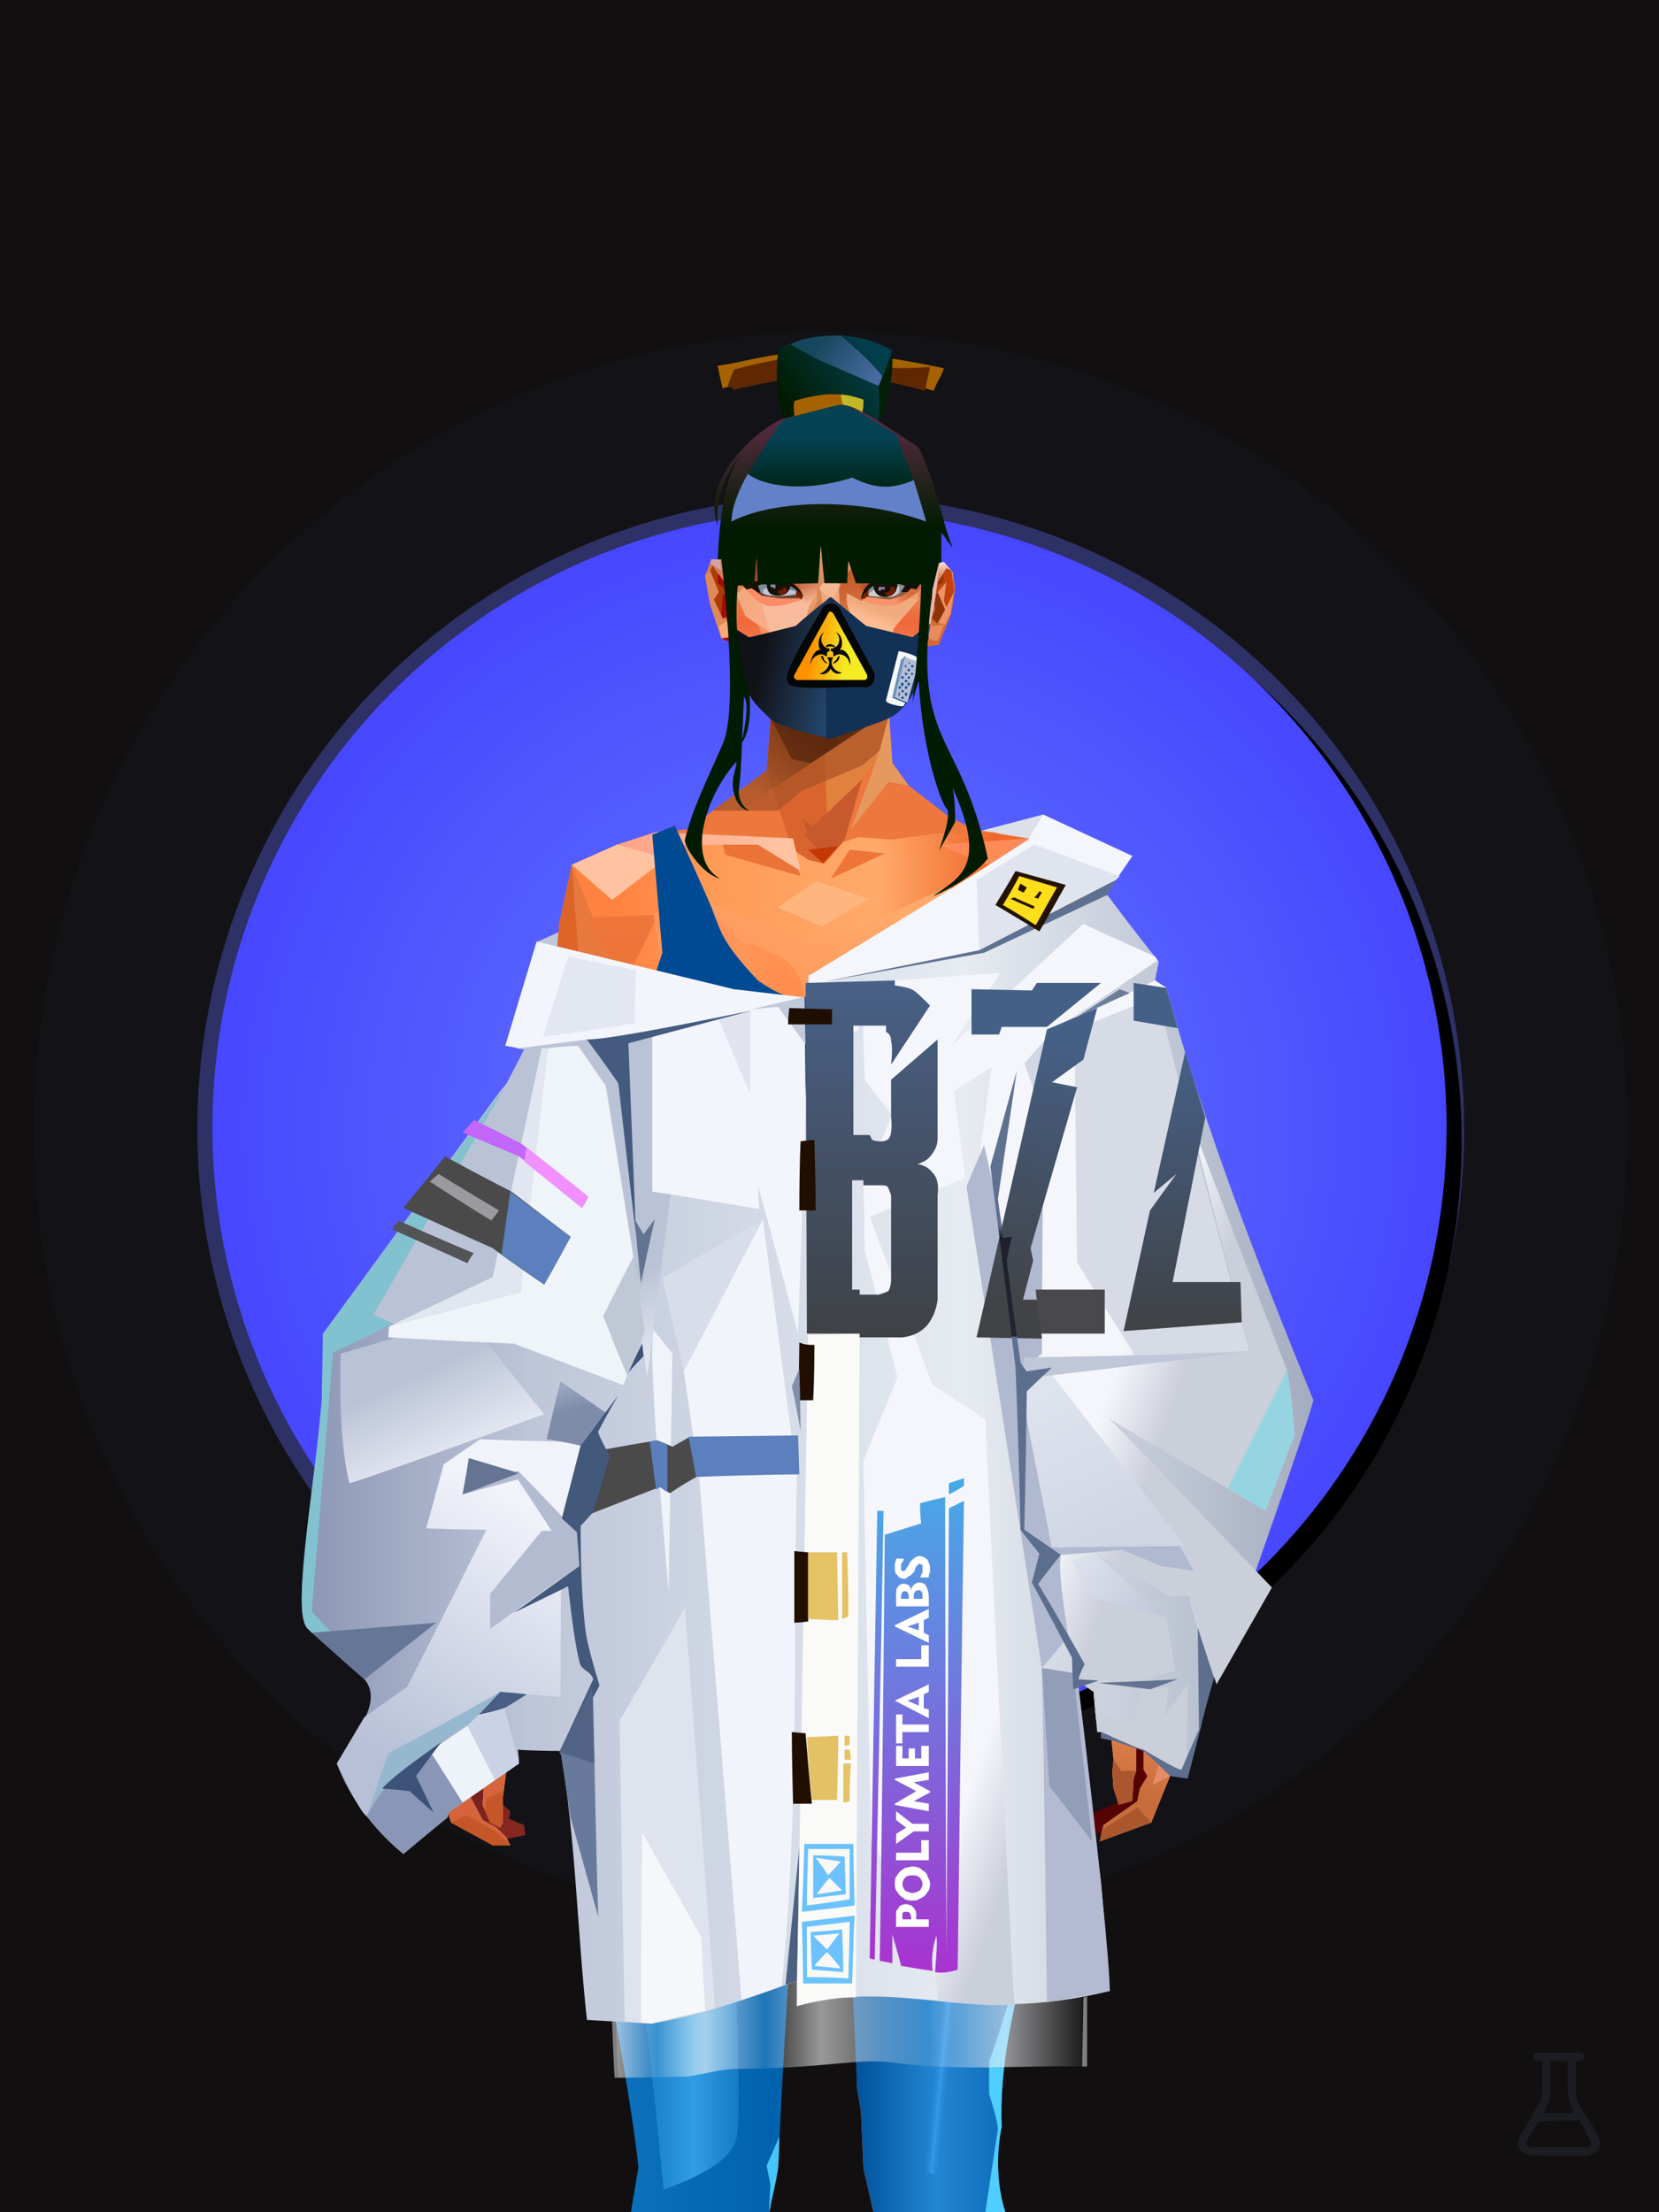<?xml version="1.0" encoding="UTF-8"?>
<svg width="1320px" height="1760px" viewBox="0 0 1320 1760" version="1.1" xmlns="http://www.w3.org/2000/svg" xmlns:xlink="http://www.w3.org/1999/xlink">
<defs >
<filter width="130%" height="130%" x="-15%" y="-15%" id="id-bg-17-Artboard-0" filterUnits="objectBoundingBox">
<feGaussianBlur in="SourceGraphic" stdDeviation="50">
</feGaussianBlur >
</filter >
<filter width="124%" height="124%" x="-12%" y="-12%" id="id-bg-17-Artboard-1" filterUnits="objectBoundingBox">
<feGaussianBlur in="SourceGraphic" stdDeviation="50">
</feGaussianBlur >
</filter >
<radialGradient cx="50%" cy="50%" r="70%" id="id-bg-17-Artboard-2" fx="50%" fy="50%" gradientTransform="translate(0.5,0.5) scale(1,1) translate(-0.5,-0.5)">
<stop stop-color="#667dff" offset="0%">
</stop >
<stop stop-color="#3a31ff" offset="100%">
</stop >
</radialGradient >
<circle cx="660" cy="897" r="491" id="id-bg-17-Artboard-3">
</circle >
<filter width="107%" height="107%" x="-2%" y="-2%" id="id-bg-17-Artboard-4" filterUnits="objectBoundingBox">
<feOffset result="id-bg-17-Artboard-5" in="SourceAlpha" dx="12" dy="11">
</feOffset >
<feGaussianBlur result="id-bg-17-Artboard-6" in="id-bg-17-Artboard-5" stdDeviation="10">
</feGaussianBlur >
<feColorMatrix in="id-bg-17-Artboard-6" type="matrix" values="0 0 0 0 0 0 0 0 0 0 0 0 0 0 0 0 0 0 0.5 0">
</feColorMatrix >
</filter >
</defs >
<g stroke="none" stroke-width="1" fill="none" id="id-bg-17-Artboard-9" fill-rule="evenodd">
<g id="id-bg-17-Artboard-10">
<rect fill="#110f0f" width="1320" height="1760" x="0" y="0" id="id-bg-17-Artboard-11">
</rect >
<circle cx="661" cy="898" r="504" fill="#5f6dff" opacity="0.579" id="id-bg-17-Artboard-12" filter="url(#id-bg-17-Artboard-0)">
</circle >
<circle cx="661" cy="898" r="634" fill="#5f6dff" opacity="0.181" id="id-bg-17-Artboard-12" filter="url(#id-bg-17-Artboard-1)">
</circle >
<g id="id-bg-17-Artboard-12">
<use fill="#000000" fill-opacity="1" xlink:href="#id-bg-17-Artboard-3" filter="url(#id-bg-17-Artboard-4)">
</use >
<use fill="url(#id-bg-17-Artboard-2)" xlink:href="#id-bg-17-Artboard-3" fill-rule="evenodd">
</use >
</g >
</g >
</g >
<defs >
<linearGradient x1="9%" y1="53%" x2="92%" y2="45%" id="id-female-4_chemist_jacket_back-0">
<stop stop-color="#bec6d8" offset="0%">
</stop >
<stop stop-color="#dce1e9" offset="100%">
</stop >
</linearGradient >
</defs >
<polygon points="428 749 535 701 773 663 830 648 809 768 458 800" fill="url(#id-female-4_chemist_jacket_back-0)" id="id-female-4_chemist_jacket_back-1">
</polygon >
<defs >
<linearGradient x1="100%" y1="46%" x2="12%" y2="47%" id="id-female-6.6_base_5-0">
<stop stop-color="#f97338" offset="0%">
</stop >
<stop stop-color="#f06728" offset="21%">
</stop >
<stop stop-color="#ffaa6b" offset="46%">
</stop >
<stop stop-color="#ff9a57" offset="80%">
</stop >
<stop stop-color="#ff8340" offset="100%">
</stop >
</linearGradient >
<linearGradient x1="53%" y1="81%" x2="50%" y2="21%" id="id-female-6.6_base_5-1">
<stop stop-color="#e58d69" offset="0%">
</stop >
<stop stop-color="#e1745c" offset="24%">
</stop >
<stop stop-color="#e27c40" offset="100%">
</stop >
</linearGradient >
<linearGradient x1="52%" y1="-4%" x2="46%" y2="70%" id="id-female-6.6_base_5-2">
<stop stop-color="#ed8d5b" offset="0%">
</stop >
<stop stop-color="#c76d3b" offset="100%">
</stop >
</linearGradient >
<linearGradient x1="46%" y1="43%" x2="15%" y2="43%" id="id-female-6.6_base_5-3">
<stop stop-color="#ee8152" offset="0%">
</stop >
<stop stop-color="#cf5621" offset="100%">
</stop >
</linearGradient >
<linearGradient x1="54%" y1="37%" x2="12%" y2="72%" id="id-female-6.6_base_5-4">
<stop stop-color="#3c1b05" offset="0%">
</stop >
<stop stop-color="#ae5b2e" offset="100%">
</stop >
</linearGradient >
<linearGradient x1="40%" y1="14%" x2="61%" y2="85%" id="id-female-6.6_base_5-5">
<stop stop-color="#6e1b17" offset="0%">
</stop >
<stop stop-color="#852720" offset="100%">
</stop >
</linearGradient >
<linearGradient x1="27%" y1="47%" x2="91%" y2="49%" id="id-female-6.6_base_5-6">
<stop stop-color="#ffa58a" offset="0%">
</stop >
<stop stop-color="#ffc3a1" offset="100%">
</stop >
</linearGradient >
<linearGradient x1="47%" y1="60%" x2="49%" y2="79%" id="id-female-6.6_base_5-7">
<stop stop-color="#ee833f" offset="0%">
</stop >
<stop stop-color="#e6713c" offset="60%">
</stop >
<stop stop-color="#f69666" offset="100%">
</stop >
</linearGradient >
<linearGradient x1="29%" y1="56%" x2="69%" y2="53%" id="id-female-6.6_base_5-8">
<stop stop-color="#d97647" offset="0%">
</stop >
<stop stop-color="#d6623c" offset="8%">
</stop >
<stop stop-color="#d77043" offset="18%">
</stop >
<stop stop-color="#d76545" offset="38%">
</stop >
<stop stop-color="#d36346" offset="65%">
</stop >
<stop stop-color="#d16140" offset="81%">
</stop >
<stop stop-color="#984f3b" offset="100%">
</stop >
</linearGradient >
<linearGradient x1="47%" y1="45%" x2="54%" y2="46%" id="id-female-6.6_base_5-9">
<stop stop-color="#e16241" offset="0%">
</stop >
<stop stop-color="#e1673e" offset="62%">
</stop >
<stop stop-color="#d45a30" offset="77%">
</stop >
<stop stop-color="#e37f49" offset="100%">
</stop >
</linearGradient >
<linearGradient x1="51%" y1="7%" x2="50%" y2="100%" id="id-female-6.6_base_5-10">
<stop stop-color="#e86b40" offset="0%">
</stop >
<stop stop-color="#e3845c" offset="75%">
</stop >
<stop stop-color="#e88461" offset="100%">
</stop >
</linearGradient >
<linearGradient x1="51%" y1="11%" x2="49%" y2="91%" id="id-female-6.6_base_5-11">
<stop stop-color="#e8793e" offset="0%">
</stop >
<stop stop-color="#e5763c" offset="73%">
</stop >
<stop stop-color="#e97e40" offset="100%">
</stop >
</linearGradient >
<linearGradient x1="51%" y1="-5%" x2="48%" y2="96%" id="id-female-6.6_base_5-12">
<stop stop-color="#ef773c" offset="0%">
</stop >
<stop stop-color="#dd662e" offset="100%">
</stop >
</linearGradient >
<linearGradient x1="50%" y1="19%" x2="50%" y2="69%" id="id-female-6.6_base_5-13">
<stop stop-color="#c04a19" offset="0%">
</stop >
<stop stop-color="#a33710" offset="46%">
</stop >
<stop stop-color="#be440b" offset="100%">
</stop >
</linearGradient >
<linearGradient x1="46%" y1="74%" x2="39%" y2="35%" id="id-female-6.6_base_5-14">
<stop stop-color="#b34a35" offset="0%">
</stop >
<stop stop-color="#c55e3e" offset="51%">
</stop >
<stop stop-color="#d4623b" offset="100%">
</stop >
</linearGradient >
<linearGradient x1="46%" y1="16%" x2="49%" y2="82%" id="id-female-6.6_base_5-15">
<stop stop-color="#9b473d" offset="0%" stop-opacity="0.186">
</stop >
<stop stop-color="#5f2520" offset="100%">
</stop >
</linearGradient >
<linearGradient x1="41%" y1="19%" x2="50%" y2="100%" id="id-female-6.6_base_5-16">
<stop stop-color="#cc5e47" offset="0%">
</stop >
<stop stop-color="#b13e35" offset="100%">
</stop >
</linearGradient >
<linearGradient x1="50%" y1="31%" x2="45%" y2="50%" id="id-female-6.6_base_5-17">
<stop stop-color="#e76a31" offset="0%">
</stop >
<stop stop-color="#eb8d54" offset="100%">
</stop >
</linearGradient >
<linearGradient x1="51%" y1="22%" x2="50%" y2="100%" id="id-female-6.6_base_5-18">
<stop stop-color="#c74b40" offset="0%">
</stop >
<stop stop-color="#c85e52" offset="100%">
</stop >
</linearGradient >
<linearGradient x1="49%" y1="0%" x2="50%" y2="99%" id="id-female-6.6_base_5-19">
<stop stop-color="#db6f3d" offset="0%">
</stop >
<stop stop-color="#e8764a" offset="100%">
</stop >
</linearGradient >
<linearGradient x1="44%" y1="15%" x2="50%" y2="100%" id="id-female-6.6_base_5-20">
<stop stop-color="#c15138" offset="0%">
</stop >
<stop stop-color="#ba4d37" offset="100%">
</stop >
</linearGradient >
<linearGradient x1="52%" y1="21%" x2="49%" y2="83%" id="id-female-6.6_base_5-21">
<stop stop-color="#e87740" offset="0%">
</stop >
<stop stop-color="#e77e4f" offset="48%">
</stop >
<stop stop-color="#e48553" offset="100%">
</stop >
</linearGradient >
<linearGradient x1="85%" y1="60%" x2="15%" y2="60%" id="id-female-6.6_base_5-22">
<stop stop-color="#e76c34" offset="0%">
</stop >
<stop stop-color="#d76128" offset="100%">
</stop >
</linearGradient >
<linearGradient x1="50%" y1="-3%" x2="59%" y2="91%" id="id-female-6.6_base_5-23">
<stop stop-color="#f98450" offset="0%">
</stop >
<stop stop-color="#e16c36" offset="53%">
</stop >
<stop stop-color="#d55d29" offset="66%">
</stop >
<stop stop-color="#d85620" offset="100%">
</stop >
</linearGradient >
<linearGradient x1="55%" y1="48%" x2="46%" y2="33%" id="id-female-6.6_base_5-24">
<stop stop-color="#e87c40" offset="0%">
</stop >
<stop stop-color="#e77c42" offset="86%">
</stop >
<stop stop-color="#e47138" offset="100%">
</stop >
</linearGradient >
<linearGradient x1="50%" y1="19%" x2="50%" y2="78%" id="id-female-6.6_base_5-25">
<stop stop-color="#913919" offset="0%">
</stop >
<stop stop-color="#ab4722" offset="50%">
</stop >
<stop stop-color="#842c26" offset="100%">
</stop >
</linearGradient >
<linearGradient x1="50%" y1="10%" x2="50%" y2="43%" id="id-female-6.6_base_5-26">
<stop stop-color="#ec7237" offset="0%">
</stop >
<stop stop-color="#cb5d37" offset="15%">
</stop >
<stop stop-color="#af3f09" offset="68%">
</stop >
<stop stop-color="#d04f19" offset="100%">
</stop >
</linearGradient >
<linearGradient x1="89%" y1="50%" x2="7%" y2="52%" id="id-female-6.6_base_5-27">
<stop stop-color="#a93700" offset="0%">
</stop >
<stop stop-color="#b85c4d" offset="53%" stop-opacity="0.199">
</stop >
<stop stop-color="#a3451f" offset="75%">
</stop >
<stop stop-color="#952903" offset="100%">
</stop >
</linearGradient >
<linearGradient x1="44%" y1="70%" x2="86%" y2="30%" id="id-female-6.6_base_5-28">
<stop stop-color="#ff975b" offset="0%">
</stop >
<stop stop-color="#ffaa6c" offset="100%">
</stop >
</linearGradient >
<linearGradient x1="33%" y1="92%" x2="62%" y2="23%" id="id-female-6.6_base_5-29">
<stop stop-color="#ac401f" offset="0%">
</stop >
<stop stop-color="#ff8245" offset="40%">
</stop >
<stop stop-color="#ff965b" offset="100%">
</stop >
</linearGradient >
<linearGradient x1="35%" y1="94%" x2="47%" y2="12%" id="id-female-6.6_base_5-30">
<stop stop-color="#df5820" offset="0%">
</stop >
<stop stop-color="#ff894d" offset="40%">
</stop >
<stop stop-color="#ffa769" offset="100%">
</stop >
</linearGradient >
<linearGradient x1="50%" y1="54%" x2="27%" y2="9%" id="id-female-6.6_base_5-31">
<stop stop-color="#f7ab80" offset="0%">
</stop >
<stop stop-color="#ddab90" offset="100%" stop-opacity="0.078">
</stop >
</linearGradient >
<linearGradient x1="50%" y1="0%" x2="93%" y2="69%" id="id-female-6.6_base_5-32">
<stop stop-color="#ff9558" offset="0%">
</stop >
<stop stop-color="#ff8b4a" offset="70%">
</stop >
<stop stop-color="#c6422f" offset="100%">
</stop >
</linearGradient >
<linearGradient x1="36%" y1="84%" x2="25%" y2="44%" id="id-female-6.6_base_5-33">
<stop stop-color="#c98762" offset="0%" stop-opacity="0.509">
</stop >
<stop stop-color="#90492c" offset="35%" stop-opacity="0.675">
</stop >
<stop stop-color="#762e17" offset="100%" stop-opacity="0">
</stop >
</linearGradient >
<linearGradient x1="63%" y1="95%" x2="43%" y2="20%" id="id-female-6.6_base_5-34">
<stop stop-color="#e67d45" offset="0%">
</stop >
<stop stop-color="#e98d52" offset="46%">
</stop >
<stop stop-color="#e27847" offset="100%">
</stop >
</linearGradient >
<linearGradient x1="40%" y1="0%" x2="50%" y2="86%" id="id-female-6.6_base_5-35">
<stop stop-color="#e67d42" offset="0%">
</stop >
<stop stop-color="#e47d44" offset="100%">
</stop >
</linearGradient >
<linearGradient x1="50%" y1="0%" x2="50%" y2="90%" id="id-female-6.6_base_5-36">
<stop stop-color="#ea8447" offset="0%">
</stop >
<stop stop-color="#e79253" offset="100%">
</stop >
</linearGradient >
<linearGradient x1="33%" y1="79%" x2="21%" y2="44%" id="id-female-6.6_base_5-37">
<stop stop-color="#be6457" offset="0%">
</stop >
<stop stop-color="#983f32" offset="28%" stop-opacity="0.928">
</stop >
<stop stop-color="#762e17" offset="100%" stop-opacity="0">
</stop >
</linearGradient >
<linearGradient x1="4%" y1="47%" x2="92%" y2="45%" id="id-female-6.6_base_5-38">
<stop stop-color="#7e2a0a" offset="0%">
</stop >
<stop stop-color="#993a16" offset="17%" stop-opacity="0.753">
</stop >
<stop stop-color="#a94736" offset="48%" stop-opacity="0.386">
</stop >
<stop stop-color="#ac4218" offset="78%" stop-opacity="0.762">
</stop >
<stop stop-color="#9f3b13" offset="100%">
</stop >
</linearGradient >
<linearGradient x1="60%" y1="45%" x2="67%" y2="53%" id="id-female-6.6_base_5-39">
<stop stop-color="#ff8b59" offset="0%">
</stop >
<stop stop-color="#ffba99" offset="100%">
</stop >
</linearGradient >
<linearGradient x1="48%" y1="15%" x2="54%" y2="81%" id="id-female-6.6_base_5-40">
<stop stop-color="#e6976b" offset="0%">
</stop >
<stop stop-color="#e39568" offset="100%">
</stop >
</linearGradient >
<linearGradient x1="47%" y1="44%" x2="50%" y2="61%" id="id-female-6.6_base_5-41">
<stop stop-color="#943b2f" offset="0%" stop-opacity="0.175">
</stop >
<stop stop-color="#61301b" offset="100%">
</stop >
</linearGradient >
<linearGradient x1="26%" y1="-7%" x2="50%" y2="96%" id="id-female-6.6_base_5-42">
<stop stop-color="#37373f" offset="0%">
</stop >
<stop stop-color="#19191d" offset="100%">
</stop >
</linearGradient >
<linearGradient x1="50%" y1="12%" x2="59%" y2="82%" id="id-female-6.6_base_5-43">
<stop stop-color="#252525" offset="0%">
</stop >
<stop stop-color="#101010" offset="100%">
</stop >
</linearGradient >
<linearGradient x1="25%" y1="-16%" x2="50%" y2="98%" id="id-female-6.6_base_5-44">
<stop stop-color="#37373f" offset="0%">
</stop >
<stop stop-color="#19191d" offset="100%">
</stop >
</linearGradient >
<linearGradient x1="75%" y1="39%" x2="50%" y2="93%" id="id-female-6.6_base_5-45">
<stop stop-color="#252525" offset="0%">
</stop >
<stop stop-color="#000000" offset="100%">
</stop >
</linearGradient >
</defs >
<g transform="translate(334,549)" id="id-female-6.6_base_5-46">
<polygon points="561 754 565 871 565 881 537 893 533 897 535 901 532 909 543 910 597 864" fill="#560304" id="id-female-6.6_base_5-47">
</polygon >
<polygon points="537 282 539 246 535 195 529 158 522 137 484 118 440 111 212 111 188 113 157 123 121 139 111 186 108 221 109 290" fill="url(#id-female-6.6_base_5-0)" id="id-female-6.6_base_5-47">
</polygon >
<polygon points="467 393 474 506 503 589 537 672 556 728 561 754 546 794 552 851 551 861 552 874 556 885 567 882 568 866 570 860 570 843 571 834 576 843 576 859 579 864 573 874 571 884 544 903 541 916 582 901 597 864 607 852 600 821 597 716 589 695 582 655 569 523 544 425" fill="url(#id-female-6.6_base_5-1)" id="id-female-6.6_base_5-47">
</polygon >
<polygon points="546 794 552 851 551 861 552 874 556 885 567 882 568 866 570 860 570 843 571 834 576 843 576 859 579 864 573 874 571 884 544 903 541 916 582 901 597 864 583 871 588 855 573 815 561 823" fill="url(#id-female-6.6_base_5-2)" id="id-female-6.6_base_5-47">
</polygon >
<polygon points="552 851 551 861 552 874 556 887 567 884 568 866 570 860 558 860" fill="#ab562c" id="id-female-6.6_base_5-47">
</polygon >
<polygon points="544 906 541 916 582 901 571 889" fill="#ab562c" id="id-female-6.6_base_5-47">
</polygon >
<polygon points="561 754 548 789 566 819 586 806" fill="#cf7c49" id="id-female-6.6_base_5-47">
</polygon >
<polygon points="486 648 477 599 453 529 440 504 437 490 439 460 449 402 456 340 188 343 198 411 202 493 162 596 153 638 266 693 319 721 386 693" fill="url(#id-female-6.6_base_5-3)" id="id-female-6.6_base_5-47">
</polygon >
<polygon points="486 648 477 599 453 529 440 504 437 490 439 460 449 402 456 340 296 353 376 634" fill="#dd6e3f" id="id-female-6.6_base_5-47">
</polygon >
<g transform="translate(188,0)" id="id-female-6.6_base_5-56">
<polygon points="274 114 253 111 232 100 201 76 188 58 184 1 93 1 88 64 25 111 1 113 103 123 121 135 134 138 149 121 161 117 187 119 225 114" fill="#ee773d" id="id-female-6.6_base_5-47">
</polygon >
<polygon points="201 76 188 58 185 12 175 57 155 111 185 73" fill="#e5995f" id="id-female-6.6_base_5-47">
</polygon >
<polygon points="149 1 93 1 88 64 108 126 121 135 133 138" fill="#da642e" id="id-female-6.6_base_5-47">
</polygon >
<polygon points="116 102 120 113 118 115 136 135 150 119 164 71 125 108" fill="#c7592d" id="id-female-6.6_base_5-60">
</polygon >
<polygon points="121 127 133 138 145 124" fill="#c43806" id="id-female-6.6_base_5-61">
</polygon >
<polygon points="136 98 164 71 175 57 186 17 134 51" fill="#e2803d" id="id-female-6.6_base_5-62">
</polygon >
<polygon points="97 96 116 80 164 60 178 48 186 17 184 1 93 1 88 64 45 96" fill="#a45026" opacity="0.654" id="id-female-6.6_base_5-47">
</polygon >
<polygon points="186 17 184 1 93 1 88 64 45 96 66 96" fill="url(#id-female-6.6_base_5-4)" opacity="0.467" id="id-female-6.6_base_5-47">
</polygon >
<polygon points="123 58 176 23 186 17 184 1 93 1 91 22 108 55" fill="#381404" opacity="0.434" id="id-female-6.6_base_5-47">
</polygon >
</g >
<polygon points="41 844 33 856 36 895 64 915 84 911 83 903 71 898 72 892 63 884 52 849" fill="url(#id-female-6.6_base_5-5)" id="id-female-6.6_base_5-47">
</polygon >
<polygon points="315 152 285 173 320 188 357 166" fill="#ffb67e" id="id-female-6.6_base_5-67">
</polygon >
<polygon points="327 150 370 130 342 127" fill="#ee7539" id="id-female-6.6_base_5-68">
</polygon >
<polygon points="301 142 303 148 243 131 240 119 276 119" fill="#eb7338" id="id-female-6.6_base_5-69">
</polygon >
<polygon points="159 149 206 123 269 123 303 144 297 118 188 113 157 123 121 139" fill="url(#id-female-6.6_base_5-6)" id="id-female-6.6_base_5-47">
</polygon >
<polygon points="157 123 121 139 153 167 196 134" fill="#ffc3a1" id="id-female-6.6_base_5-47">
</polygon >
<polygon points="89 584 77 541 62 551 45 658 34 712 25 741 25 762 10 817 0 845 14 870 25 901 58 919 72 919 69 913 61 905 50 899 37 874 37 852 43 845 52 855 50 887 56 901 64 905 66 901 66 882 72 836 72 800 69 781 64 773 66 735 85 684 121 599 162 510" fill="url(#id-female-6.6_base_5-7)" id="id-female-6.6_base_5-47">
</polygon >
<polygon points="89 584 77 541 62 551 45 658 48 715 121 599 162 510" fill="#e77038" id="id-female-6.6_base_5-47">
</polygon >
<polygon points="55 843 45 827 37 848 17 852 8 836 5 851 0 845 14 870 25 901 58 919 72 919 69 913 61 905 50 899 37 874 37 852 43 845 52 855 50 887 56 901 64 905 66 901 66 882 72 836" fill="#d5643c" id="id-female-6.6_base_5-47">
</polygon >
<polygon points="53 882 52 892 56 901 64 905 66 901 66 882 67 876" fill="#c45627" id="id-female-6.6_base_5-47">
</polygon >
<polygon points="25 901 58 919 72 919 62 909 37 895" fill="#c45627" id="id-female-6.6_base_5-47">
</polygon >
<polygon points="160 467 145 488 108 578 45 777 48 797 64 773 66 735 85 684 121 599 162 510" fill="#cb4a0c" id="id-female-6.6_base_5-47">
</polygon >
<polygon points="169 1211 277 1211 282 1183 281 1150 284 1127 286 1114 285 1063 293 972 306 866 311 792 309 768 323 771 337 768 333 817 333 855 339 924 346 1008 348 1113 351 1130 353 1176 361 1211 461 1211 458 1191 456 1170 460 1133 461 1082 505 905 516 839 518 826 512 762 503 706 486 648 482 629 386 690 318 718 266 690 184 629 153 637 132 731 119 781 118 813 123 862 131 916 166 1094 176 1179" fill="url(#id-female-6.6_base_5-8)" id="id-female-6.6_base_5-47">
</polygon >
<polygon points="463 664 416 771 400 819 392 1125 359 1178 398 1204 441 1153 461 1082 505 905 516 839 518 826 515 789 490 714" fill="url(#id-female-6.6_base_5-9)" id="id-female-6.6_base_5-47">
</polygon >
<polygon points="422 1160 395 1199 365 1171 401 1149 384 1120 391 983 411 786 416 771 448 697 454 1013 445 1116 407 1149" fill="url(#id-female-6.6_base_5-10)" id="id-female-6.6_base_5-80">
</polygon >
<polygon points="121 139 111 186 108 221 109 290 96 438 89 464 69 510 89 585 162 510 167 425 162 241" fill="url(#id-female-6.6_base_5-11)" id="id-female-6.6_base_5-47">
</polygon >
<polygon points="101 466 103 488 106 510 160 447 179 359 164 232 187 184 186 179 132 181 161 234 161 321 149 376 151 384 123 461 114 466" fill="url(#id-female-6.6_base_5-12)" id="id-female-6.6_base_5-82">
</polygon >
<polygon points="96 438 89 464 69 510 51 621 101 520 96 476" fill="#edac7e" id="id-female-6.6_base_5-47">
</polygon >
<polygon points="96 451 128 365 134 316 121 139 111 186 108 221 109 290 96 438" fill="#dc6429" id="id-female-6.6_base_5-47">
</polygon >
<polygon points="184 241 177 248 162 225 138 289 161 321 170 375 161 420 151 411 162 510 167 425 188 343" fill="url(#id-female-6.6_base_5-13)" id="id-female-6.6_base_5-47">
</polygon >
<polygon points="284 1127 286 1114 285 1063 293 972 306 866 311 792 309 768 323 771 337 768 333 817 333 855 339 924 346 1008 375 889 416 771 463 664 490 714 515 790 512 762 503 706 486 648 477 599 471 583 420 650 316 720 201 654 244 742 264 824 275 994" fill="url(#id-female-6.6_base_5-14)" id="id-female-6.6_base_5-47">
</polygon >
<polygon points="298 930 306 866 311 792 309 768 323 771 337 768 333 817 333 855 336 894 347 826 360 784 378 733 388 687 321 739 254 687 267 736 291 821" fill="url(#id-female-6.6_base_5-15)" id="id-female-6.6_base_5-47">
</polygon >
<polygon points="348 1093 348 1113 351 1130 353 1176 361 1211 461 1211 439 1155 422 1136 403 1148 429 1168 400 1202 370 1170 382 1125" fill="url(#id-female-6.6_base_5-16)" id="id-female-6.6_base_5-47">
</polygon >
<polygon points="10 855 8 836 5 851 0 845 14 870" fill="#af4a3e" id="id-female-6.6_base_5-47">
</polygon >
<polygon points="520 500 516 520 544 629 474 500 490 399" fill="url(#id-female-6.6_base_5-17)" id="id-female-6.6_base_5-90">
</polygon >
<polygon points="461 1211 458 1191 456 1170 460 1133 461 1082 439 1155 450 1211" fill="url(#id-female-6.6_base_5-18)" id="id-female-6.6_base_5-47">
</polygon >
<polygon points="220 1149 259 1115 240 1063 232 973 266 819 240 713 201 661 158 650 201 784 183 925 170 1083" fill="url(#id-female-6.6_base_5-19)" id="id-female-6.6_base_5-92">
</polygon >
<polygon points="169 1211 277 1211 282 1183 281 1150 284 1127 286 1114 286 1098 226 1211 207 1211 196 1121 173 1078 150 1014 166 1094 176 1179" fill="url(#id-female-6.6_base_5-20)" id="id-female-6.6_base_5-47">
</polygon >
<polygon points="173 1078 183 924 150 1014" fill="#d95d37" id="id-female-6.6_base_5-47">
</polygon >
<polygon points="169 1211 239 1211 230 1196 204 1175 173 1150 176 1179" fill="#c04934" opacity="0.574" id="id-female-6.6_base_5-47">
</polygon >
<polygon points="221 1130 240 1097 224 1063 224 983 240 804 217 698 190 668 212 771 212 910 190 998 181 1094" fill="url(#id-female-6.6_base_5-21)" id="id-female-6.6_base_5-92">
</polygon >
<polygon points="217 795 221 692 200 667 169 658 200 737" fill="#dd956b" id="id-female-6.6_base_5-97">
</polygon >
<polygon points="511 476 492 419 481 447 484 356 521 274 533 417" fill="url(#id-female-6.6_base_5-22)" id="id-female-6.6_base_5-98">
</polygon >
<polygon points="569 523 544 425 542 346 537 282 539 246 535 195 529 158 522 137 494 161 419 158 471 211 516 290 525 411 511 477 518 507 535 462 562 543" fill="url(#id-female-6.6_base_5-23)" id="id-female-6.6_base_5-47">
</polygon >
<polygon points="486 389 533 243 501 167 464 207 451 247 463 265" fill="url(#id-female-6.6_base_5-24)" id="id-female-6.6_base_5-100">
</polygon >
<polygon points="473 490 474 506 503 589 537 672 556 728 561 754 567 712 543 623" fill="#da531d" id="id-female-6.6_base_5-47">
</polygon >
<polygon points="460 328 466 378 474 506 490 425 486 392 469 274 479 230 461 260 454 251" fill="url(#id-female-6.6_base_5-25)" id="id-female-6.6_base_5-47">
</polygon >
<polygon points="440 504 437 490 439 460 449 402 456 340 458 328 325 282 188 343 198 411 202 493 162 596 157 621 161 633 169 599 173 570 204 506 202 458 217 402 286 365 321 352 353 360 422 402 431 493 437 520" fill="url(#id-female-6.6_base_5-26)" id="id-female-6.6_base_5-47">
</polygon >
<polygon points="451 385 456 340 458 328 364 340 330 308 268 343 188 343 194 379 262 368 312 343 335 340 381 368" fill="url(#id-female-6.6_base_5-27)" id="id-female-6.6_base_5-47">
</polygon >
<polygon points="286 328 306 310 330 274 453 252 464 205 421 156 317 204 219 165 210 154 188 180" fill="url(#id-female-6.6_base_5-28)" id="id-female-6.6_base_5-105">
</polygon >
<path d="M 422 195 L 405 190 C 377 190 357 198 343 214 C 329 230 322 250 323 276 C 324 301 331 320 345 333 C 365 351 384 356 405 356 C 425 356 444 347 450 342 C 454 339 457 335 460 328 C 463 323 466 317 467 308 C 469 294 466 276 457 254 L 422 195 Z" fill="url(#id-female-6.6_base_5-29)" id="id-female-6.6_base_5-106">
</path >
<path d="M 422 195 L 417 175 C 386 188 366 196 358 201 C 355 203 351 206 348 208 C 348 209 381 253 448 342 C 454 338 459 332 463 324 C 469 310 469 301 469 293 C 469 287 465 275 459 257 L 422 195 Z" fill="url(#id-female-6.6_base_5-30)" id="id-female-6.6_base_5-106">
</path >
<path d="M 375 226 C 338 253 343 276 343 284 C 343 291 353 319 371 335 C 379 342 422 349 447 331 C 468 316 472 294 458 265 C 427 221 400 208 375 226 Z" fill="url(#id-female-6.6_base_5-31)" opacity="0.282" id="id-female-6.6_base_5-106">
</path >
<path d="M 272 205 C 260 199 243 200 221 209 C 187 227 169 258 168 303 C 167 319 184 342 190 346 C 197 351 212 356 239 353 C 257 351 272 344 284 333 C 303 312 312 288 309 260 C 305 217 291 214 272 205 Z" fill="url(#id-female-6.6_base_5-32)" id="id-female-6.6_base_5-109">
</path >
<path d="M 340 285 C 333 252 328 240 326 248 C 324 254 323 263 323 276 C 324 301 331 320 345 333 C 365 351 382 356 404 356 C 425 356 444 347 450 342 C 456 337 465 325 468 308 C 472 290 465 276 463 268 C 461 263 460 259 458 255 L 442 290 L 399 304 L 366 300 L 340 285 Z" fill="url(#id-female-6.6_base_5-33)" id="id-female-6.6_base_5-106">
</path >
<path d="M 153 637 L 149 654 L 132 731 L 130 739 C 133 730 135 723 137 718 C 140 709 147 691 149 680 C 151 671 155 655 161 633 L 172 570 L 162 596 L 153 637 Z" fill="#7d362e" id="id-female-6.6_base_5-47">
</path >
<path d="M 259 203 C 254 199 240 185 217 163 L 210 153 L 186 180 C 192 211 192 231 186 239 C 175 256 168 277 168 303 C 168 324 190 352 239 344 C 252 342 274 217 259 203 Z" fill="#ff9558" id="id-female-6.6_base_5-109">
</path >
<polygon points="175 565 203 550 234 558 241 520 203 455 203 507" fill="#c6450c" id="id-female-6.6_base_5-113">
</polygon >
<polygon points="241 442 241 518 229 556 233 629 266 657 316 707 381 659 395 629 364 504 350 504 301 380" fill="url(#id-female-6.6_base_5-34)" id="id-female-6.6_base_5-114">
</polygon >
<polygon points="432 626 427 589 407 518 414 505 450 568 470 618" fill="url(#id-female-6.6_base_5-35)" id="id-female-6.6_base_5-115">
</polygon >
<polygon points="302 376 254 442 254 546 302 590 364 568 364 504 350 504 376 454 345 400" fill="url(#id-female-6.6_base_5-36)" id="id-female-6.6_base_5-114">
</polygon >
<polygon points="317 480 342 436 319 413 300 447" fill="#e67841" id="id-female-6.6_base_5-117">
</polygon >
<polygon points="304 541 318 507 329 541 314 549" fill="#e66d37" id="id-female-6.6_base_5-118">
</polygon >
<polygon points="306 543 316 578 329 541" fill="#e99b64" id="id-female-6.6_base_5-119">
</polygon >
<path d="M 178 333 C 179 334 180 336 182 338 C 184 342 186 343 189 346 C 190 347 197 351 206 353 C 215 354 226 355 239 353 C 257 351 272 344 284 333 C 293 322 299 313 302 305 C 304 301 307 293 309 277 C 310 274 310 268 309 260 L 228 277 L 207 295 L 178 333 Z" fill="url(#id-female-6.6_base_5-37)" id="id-female-6.6_base_5-109">
</path >
<polygon points="306 543 308 550 324 556 329 541" fill="#eca774" id="id-female-6.6_base_5-119">
</polygon >
<polygon points="308 543 318 525 323 542 314 548" fill="#b5491c" id="id-female-6.6_base_5-122">
</polygon >
<polygon points="152 641 162 596 176 561 185 617 214 602 246 628 323 690 404 628 423 605 454 605 470 577 477 599 482 629 388 689 337 768 323 771 309 768 259 688 175 639 142 688" fill="url(#id-female-6.6_base_5-38)" opacity="0.442" id="id-female-6.6_base_5-123">
</polygon >
<polygon points="490 154 522 137 484 118 412 123" fill="url(#id-female-6.6_base_5-39)" id="id-female-6.6_base_5-47">
</polygon >
<polygon points="573 785 588 829 602 858 607 852 600 821 597 716 576 763" fill="#ff966a" id="id-female-6.6_base_5-47">
</polygon >
<polygon points="574 722 589 695 582 655 533 542" fill="url(#id-female-6.6_base_5-40)" id="id-female-6.6_base_5-47">
</polygon >
<polygon points="172 640 241 690 309 768 323 771 338 768 395 706 469 661 404 650 313 706 217 629" fill="url(#id-female-6.6_base_5-41)" opacity="0.571" id="id-female-6.6_base_5-127">
</polygon >
<g transform="translate(188,270)" id="id-female-6.6_base_5-128">
<polygon points="207 13 207 10 217 2 220 2 239 21 258 39 260 42 250 51 246 52 226 33" fill="url(#id-female-6.6_base_5-42)" id="id-female-6.6_base_5-129">
</polygon >
<polygon points="208 40 218 50 222 50 240 33 257 13 257 9 247 0 244 1 230 19 209 36" fill="url(#id-female-6.6_base_5-43)" id="id-female-6.6_base_5-130">
</polygon >
<polygon points="1 13 1 10 10 2 15 2 32 21 50 39 52 42 42 52 38 52 19 33" fill="url(#id-female-6.6_base_5-44)" id="id-female-6.6_base_5-129">
</polygon >
<polygon points="0 43 10 53 14 53 33 35 50 15 50 11 40 3 36 4 19 23 1 39" fill="url(#id-female-6.6_base_5-45)" id="id-female-6.6_base_5-130">
</polygon >
</g >
</g >
<defs >
<linearGradient x1="79%" y1="0%" x2="79%" y2="22%" id="id-female-6.8_face_5-0">
<stop stop-color="#fde1e0" offset="0%">
</stop >
<stop stop-color="#d46a32" offset="100%">
</stop >
</linearGradient >
<linearGradient x1="40%" y1="32%" x2="50%" y2="75%" id="id-female-6.8_face_5-1">
<stop stop-color="#e98d54" offset="0%">
</stop >
<stop stop-color="#f4ad80" offset="100%">
</stop >
</linearGradient >
<linearGradient x1="50%" y1="0%" x2="50%" y2="82%" id="id-female-6.8_face_5-2">
<stop stop-color="#f7caab" offset="0%">
</stop >
<stop stop-color="#f3af87" offset="100%">
</stop >
</linearGradient >
<linearGradient x1="21%" y1="-8%" x2="64%" y2="50%" id="id-female-6.8_face_5-3">
<stop stop-color="#eb925a" offset="0%">
</stop >
<stop stop-color="#f6b48f" offset="100%">
</stop >
</linearGradient >
<radialGradient cx="48%" cy="50%" r="67%" id="id-female-6.8_face_5-4" fx="48%" fy="50%" gradientTransform="translate(0.478,0.5) scale(0.717,1) rotate(180) scale(1,1) translate(-0.478,-0.5)">
<stop stop-color="#eb925b" offset="0%">
</stop >
<stop stop-color="#d36e3d" offset="100%">
</stop >
</radialGradient >
<radialGradient cx="50%" cy="65%" r="73%" id="id-female-6.8_face_5-5" fx="50%" fy="65%" gradientTransform="translate(0.5,0.654) scale(0.748,1) rotate(90) scale(1,0.914) translate(-0.5,-0.654)">
<stop stop-color="#efa371" offset="0%">
</stop >
<stop stop-color="#bb561c" offset="100%">
</stop >
</radialGradient >
<linearGradient x1="47%" y1="38%" x2="54%" y2="70%" id="id-female-6.8_face_5-6">
<stop stop-color="#fa9263" offset="0%">
</stop >
<stop stop-color="#f69c6e" offset="41%">
</stop >
<stop stop-color="#f39969" offset="100%">
</stop >
</linearGradient >
<linearGradient x1="50%" y1="0%" x2="50%" y2="85%" id="id-female-6.8_face_5-7">
<stop stop-color="#f1a778" offset="0%">
</stop >
<stop stop-color="#f8af88" offset="100%">
</stop >
</linearGradient >
<linearGradient x1="15%" y1="28%" x2="74%" y2="73%" id="id-female-6.8_face_5-8">
<stop stop-color="#f2a97f" offset="0%">
</stop >
<stop stop-color="#feb18f" offset="100%">
</stop >
</linearGradient >
<linearGradient x1="109%" y1="57%" x2="0%" y2="43%" id="id-female-6.8_face_5-9">
<stop stop-color="#ea9264" offset="0%">
</stop >
<stop stop-color="#de7c45" offset="100%">
</stop >
</linearGradient >
<linearGradient x1="0%" y1="50%" x2="100%" y2="50%" id="id-female-6.8_face_5-10">
<stop stop-color="#cc7145" offset="0%">
</stop >
<stop stop-color="#914121" offset="51%">
</stop >
<stop stop-color="#ce7749" offset="100%">
</stop >
</linearGradient >
<linearGradient x1="50%" y1="31%" x2="35%" y2="71%" id="id-female-6.8_face_5-11">
<stop stop-color="#f1aa7d" offset="0%">
</stop >
<stop stop-color="#ffbd94" offset="40%">
</stop >
<stop stop-color="#fab189" offset="100%">
</stop >
</linearGradient >
<linearGradient x1="50%" y1="0%" x2="50%" y2="50%" id="id-female-6.8_face_5-12">
<stop stop-color="#e29369" offset="0%">
</stop >
<stop stop-color="#f9b897" offset="100%">
</stop >
</linearGradient >
<linearGradient x1="50%" y1="25%" x2="50%" y2="100%" id="id-female-6.8_face_5-13">
<stop stop-color="#e4854d" offset="0%">
</stop >
<stop stop-color="#ef673a" offset="20%">
</stop >
<stop stop-color="#f99466" offset="56%">
</stop >
<stop stop-color="#d97840" offset="100%">
</stop >
</linearGradient >
<linearGradient x1="40%" y1="22%" x2="50%" y2="69%" id="id-female-6.8_face_5-14">
<stop stop-color="#f4ac80" offset="0%">
</stop >
<stop stop-color="#e28d60" offset="100%">
</stop >
</linearGradient >
<linearGradient x1="50%" y1="85%" x2="50%" y2="50%" id="id-female-6.8_face_5-15">
<stop stop-color="#962525" offset="0%">
</stop >
<stop stop-color="#450000" offset="100%">
</stop >
</linearGradient >
<linearGradient x1="50%" y1="0%" x2="50%" y2="100%" id="id-female-6.8_face_5-16">
<stop stop-color="#eb5363" offset="0%">
</stop >
<stop stop-color="#f85c69" offset="54%">
</stop >
<stop stop-color="#d4494b" offset="100%">
</stop >
</linearGradient >
<linearGradient x1="50%" y1="0%" x2="50%" y2="77%" id="id-female-6.8_face_5-17">
<stop stop-color="#b83c3c" offset="0%">
</stop >
<stop stop-color="#bf3f3f" offset="100%">
</stop >
</linearGradient >
<linearGradient x1="99%" y1="50%" x2="93%" y2="54%" id="id-female-6.8_face_5-18">
<stop stop-color="#f19e6f" offset="0%">
</stop >
<stop stop-color="#a05029" offset="100%">
</stop >
</linearGradient >
<linearGradient x1="50%" y1="0%" x2="50%" y2="91%" id="id-female-6.8_face_5-19">
<stop stop-color="#dd996c" offset="0%">
</stop >
<stop stop-color="#d5804c" offset="77%">
</stop >
<stop stop-color="#d66735" offset="100%">
</stop >
</linearGradient >
<linearGradient x1="9%" y1="25%" x2="26%" y2="82%" id="id-female-6.8_face_5-20">
<stop stop-color="#c45929" offset="0%">
</stop >
<stop stop-color="#d3723e" offset="60%">
</stop >
<stop stop-color="#e57f4f" offset="100%">
</stop >
</linearGradient >
<linearGradient x1="55%" y1="46%" x2="68%" y2="95%" id="id-female-6.8_face_5-21">
<stop stop-color="#b75323" offset="0%">
</stop >
<stop stop-color="#f7ba9b" offset="100%">
</stop >
</linearGradient >
<linearGradient x1="50%" y1="0%" x2="50%" y2="100%" id="id-female-6.8_face_5-22">
<stop stop-color="#ea7440" offset="0%">
</stop >
<stop stop-color="#b94c1c" offset="100%">
</stop >
</linearGradient >
<linearGradient x1="50%" y1="11%" x2="50%" y2="100%" id="id-female-6.8_face_5-23">
<stop stop-color="#eead81" offset="0%">
</stop >
<stop stop-color="#f99566" offset="100%">
</stop >
</linearGradient >
<linearGradient x1="50%" y1="12%" x2="47%" y2="66%" id="id-female-6.8_face_5-24">
<stop stop-color="#f19e6f" offset="0%">
</stop >
<stop stop-color="#de8b58" offset="100%">
</stop >
</linearGradient >
<linearGradient x1="91%" y1="56%" x2="10%" y2="39%" id="id-female-6.8_face_5-25">
<stop stop-color="#cc6835" offset="0%">
</stop >
<stop stop-color="#a6482c" offset="74%">
</stop >
<stop stop-color="#c65b23" offset="100%">
</stop >
</linearGradient >
<linearGradient x1="50%" y1="50%" x2="50%" y2="74%" id="id-female-6.8_face_5-26">
<stop stop-color="#cf6042" offset="0%">
</stop >
<stop stop-color="#ea846d" offset="100%">
</stop >
</linearGradient >
<linearGradient x1="77%" y1="54%" x2="50%" y2="58%" id="id-female-6.8_face_5-27">
<stop stop-color="#d66c3f" offset="0%">
</stop >
<stop stop-color="#f8936b" offset="100%">
</stop >
</linearGradient >
<radialGradient cx="50%" cy="70%" r="100%" id="id-female-6.8_face_5-28" fx="50%" fy="70%" gradientTransform="translate(0.5,0.701) scale(0.442,1) rotate(73) translate(-0.5,-0.701)">
<stop stop-color="#98321f" offset="0%">
</stop >
<stop stop-color="#c96130" offset="100%">
</stop >
</radialGradient >
<linearGradient x1="47%" y1="40%" x2="47%" y2="91%" id="id-female-6.8_face_5-29">
<stop stop-color="#c35230" offset="0%">
</stop >
<stop stop-color="#dc6b59" offset="100%">
</stop >
</linearGradient >
<linearGradient x1="50%" y1="20%" x2="50%" y2="72%" id="id-female-6.8_face_5-30">
<stop stop-color="#3b2311" offset="0%">
</stop >
<stop stop-color="#714225" offset="100%">
</stop >
</linearGradient >
<linearGradient x1="67%" y1="29%" x2="67%" y2="76%" id="id-female-6.8_face_5-31">
<stop stop-color="#372311" offset="0%">
</stop >
<stop stop-color="#8c5031" offset="100%">
</stop >
</linearGradient >
</defs >
<g transform="translate(561,332)" id="id-female-6.8_face_5-32">
<g transform="translate(172,115)" id="id-female-6.8_face_5-33">
<polygon points="14 1 18 0 25 8 27 21 24 41 14 66 0 68" fill="url(#id-female-6.8_face_5-0)" id="id-female-6.8_face_5-34">
</polygon >
<polygon points="12 48 19 50 23 42 26 24 20 12 12 22" fill="#ec9266" id="id-female-6.8_face_5-35">
</polygon >
<polygon points="11 21 17 10 20 5 24 7 26 24 20 36 18 31 20 16 9 29" fill="#c1430b" id="id-female-6.8_face_5-36">
</polygon >
<polygon points="10 28 11 38 8 45 13 49 19 38 13 24" fill="#8c350a" id="id-female-6.8_face_5-37">
</polygon >
<polygon points="12 18 17 17 18 9" fill="#8c350a" id="id-female-6.8_face_5-38">
</polygon >
<polygon points="18 50 10 51 8 50 5 61 12 63 14 61" fill="#e88c5f" id="id-female-6.8_face_5-39">
</polygon >
</g >
<g transform="translate(0,113)" id="id-female-6.8_face_5-40">
<polygon points="13 0 5 0 0 13 4 36 13 63 25 67" fill="#d07c59" id="id-female-6.8_face_5-41">
</polygon >
<polygon points="5 9 0 13 4 36 13 63 25 67 13 24" fill="#de8959" id="id-female-6.8_face_5-41">
</polygon >
<polygon points="18 46 14 47 7 32 11 26 4 9 6 5 16 20 17 29" fill="#ae3a08" id="id-female-6.8_face_5-43">
</polygon >
<polygon points="13 62 20 62 18 49 11 53" fill="#fea878" id="id-female-6.8_face_5-44">
</polygon >
<polygon points="25 68 13 63 20 62 17 46 14 47 13 44 14 29 17 26 14 22 10 19 10 11 17 20" fill="#a00c07" id="id-female-6.8_face_5-45">
</polygon >
<polygon points="13 9 4 3 5 0 12 0" fill="#d6a2a5" id="id-female-6.8_face_5-46">
</polygon >
</g >
<path d="M 29 199 C 21 167 16 144 15 130 C 4 44 33 0 103 0 C 180 0 191 63 186 119 C 183 157 173 191 170 202 C 169 206 167 213 164 217 C 158 226 140 237 112 250 C 107 252 89 252 82 250 C 59 240 44 229 36 218 C 34 215 32 208 29 199 Z" fill="#eea16c" id="id-female-6.8_face_5-47">
</path >
<polygon points="33 108 34 36 99 6 175 45 171 113 95 117" fill="url(#id-female-6.8_face_5-1)" id="id-female-6.8_face_5-48">
</polygon >
<polygon points="53 107 64 92 47 46 97 53 133 46 111 74 123 96 142 110 105 123" fill="url(#id-female-6.8_face_5-2)" id="id-female-6.8_face_5-49">
</polygon >
<polygon points="63 87 47 46 78 51" fill="url(#id-female-6.8_face_5-3)" id="id-female-6.8_face_5-49">
</polygon >
<path d="M 32 97 L 55 101 L 37 41 L 61 32 L 114 41 L 136 39 L 125 56 L 155 58 L 155 100 L 169 107 L 184 119 L 174 43 C 139 6 101 -5 62 11 C 23 27 13 55 32 97 Z" fill="url(#id-female-6.8_face_5-4)" id="id-female-6.8_face_5-51">
</path >
<path d="M 15 130 C 4 44 33 0 103 0 C 180 0 191 63 186 119 L 167 94 L 166 70 L 151 27 C 145 18 127 13 99 13 C 71 13 52 19 43 32 L 40 53 L 34 70 L 36 104 C 22 124 15 132 15 130 Z" fill="url(#id-female-6.8_face_5-5)" id="id-female-6.8_face_5-47">
</path >
<polygon points="33 165 101 152 166 185 148 225 117 246 83 249 50 217" fill="url(#id-female-6.8_face_5-6)" id="id-female-6.8_face_5-53">
</polygon >
<polygon points="72 209 67 186 78 169 121 174 138 196 123 210" fill="url(#id-female-6.8_face_5-7)" id="id-female-6.8_face_5-54">
</polygon >
<polygon points="68 189 49 169 31 158 19 128 91 145" fill="url(#id-female-6.8_face_5-8)" id="id-female-6.8_face_5-55">
</polygon >
<polygon points="85 165 52 172 38 127 88 145" fill="#f7ba9b" id="id-female-6.8_face_5-55">
</polygon >
<polygon points="73 209 78 237 115 234 129 217 126 208" fill="url(#id-female-6.8_face_5-9)" id="id-female-6.8_face_5-57">
</polygon >
<polygon points="84 233 92 227 88 221 113 221 109 227 116 233" fill="url(#id-female-6.8_face_5-10)" id="id-female-6.8_face_5-58">
</polygon >
<polygon points="117 178 125 191 138 196 171 146 155 141 108 135" fill="url(#id-female-6.8_face_5-11)" id="id-female-6.8_face_5-59">
</polygon >
<path d="M 75 237 C 83 232 91 230 99 230 C 106 230 116 232 127 237 L 113 246 L 89 249 L 75 237 Z" fill="url(#id-female-6.8_face_5-12)" id="id-female-6.8_face_5-60">
</path >
<path d="M 29 199 C 21 167 16 144 15 130 C 14 127 14 124 14 121 L 20 115 L 31 135 L 25 141 L 32 158 L 43 166 C 48 187 53 203 58 214 C 68 227 79 238 91 246 L 111 246 C 125 238 134 230 138 223 C 143 209 147 190 150 168 L 170 145 L 166 103 C 179 108 186 113 186 119 C 183 157 173 191 170 202 C 169 206 167 213 164 217 C 158 226 140 237 112 250 C 107 252 89 252 82 250 C 59 240 44 229 36 218 C 34 215 32 208 29 199 Z" fill="url(#id-female-6.8_face_5-13)" id="id-female-6.8_face_5-47">
</path >
<path d="M 182 102 C 185 110 186 115 186 119 C 183 157 173 191 170 202 C 169 206 167 213 164 217 C 161 221 157 225 151 229 C 158 221 164 210 169 196 C 170 192 173 181 177 162 C 178 159 179 152 181 144 L 180 111 L 174 86 L 182 102 Z" fill="#e7b9b9" id="id-female-6.8_face_5-47">
</path >
<polygon points="94 180 93 195 101 204 110 197 104 176" fill="url(#id-female-6.8_face_5-14)" id="id-female-6.8_face_5-63">
</polygon >
<g transform="translate(71,178)" id="id-female-6.8_face_5-64">
<polygon points="21 2 21 9 23 11 25 3 23 0" fill="#fec5b4" id="id-female-6.8_face_5-65">
</polygon >
<path d="M 34 2 L 37 13 L 30 16 L 22 13 C 17 15 13 17 11 19 C 8 21 5 25 1 30 L 33 28 L 40 18 L 35 1 L 34 2 Z" fill="#fcbdab" id="id-female-6.8_face_5-66">
</path >
<path d="M 1 31 L 3 33 C 6 35 8 36 8 37 C 13 41 16 44 18 45 C 23 47 32 48 39 46 C 42 45 48 40 53 35 C 54 34 56 32 57 30 L 55 27 L 30 18 L 3 27 L 1 31 Z" fill="url(#id-female-6.8_face_5-15)" id="id-female-6.8_face_5-67">
</path >
<path d="M 14 30 C 6 32 2 33 3 33 C 11 39 15 42 18 43 C 23 45 33 46 39 44 C 43 43 48 40 55 33 C 55 33 51 32 43 30 C 36 32 32 32 28 32 C 24 32 20 32 14 30 Z" fill="url(#id-female-6.8_face_5-16)" id="id-female-6.8_face_5-67">
</path >
<path d="M 13 31 C 11 32 11 33 13 34 C 17 35 30 37 31 39 C 32 40 43 35 49 33 C 51 33 49 32 45 31 C 38 33 33 34 29 34 C 26 34 20 33 13 31 Z" fill="#fe7a9e" id="id-female-6.8_face_5-67">
</path >
<path d="M 3 29 C 11 29 15 29 17 29 C 19 29 20 28 21 28 C 25 29 28 29 29 29 C 32 29 35 28 37 28 C 40 28 46 29 48 29 C 57 29 55 27 55 27 C 49 22 43 18 37 15 C 36 15 33 16 30 18 C 27 17 25 16 22 15 C 15 17 9 21 3 27 L 3 29 Z" fill="url(#id-female-6.8_face_5-17)" id="id-female-6.8_face_5-67">
</path >
<path d="M 29 25 C 33 25 35 23 38 23 C 39 23 39 27 45 27 C 45 27 47 26 51 24 C 46 20 42 17 37 15 C 35 15 33 16 30 18 C 27 17 25 16 23 15 L 24 22 L 28 19 C 29 23 29 25 29 25 Z" fill="#df5858" id="id-female-6.8_face_5-67">
</path >
<path d="M 18 28 C 10 29 7 29 8 29 C 13 29 16 29 17 29 C 19 29 20 28 21 28 C 25 29 28 29 29 29 C 32 29 35 28 37 28 C 40 28 46 29 48 29 C 57 29 55 27 55 27 C 55 27 53 28 50 28 C 47 28 43 28 41 27 C 39 27 38 26 38 24 C 34 26 31 28 29 28 C 26 28 23 27 20 24 L 18 28 Z" fill="#8d1920" id="id-female-6.8_face_5-67">
</path >
</g >
<g transform="translate(55,106)" id="id-female-6.8_face_5-73">
<polygon points="24 72 25 76 40 76 46 80 53 76 67 75 70 71 69 67 66 61 64 58" fill="url(#id-female-6.8_face_5-18)" id="id-female-6.8_face_5-74">
</polygon >
<path d="M 18 4 L 35 5 L 46 0 L 57 5 L 83 5 L 55 34 L 64 65 C 40 72 27 74 24 71 C 20 67 28 52 30 35 C 32 24 28 14 18 4 Z" fill="url(#id-female-6.8_face_5-19)" id="id-female-6.8_face_5-75">
</path >
<path d="M 114 30 L 124 14 L 114 4 L 71 8 L 65 12 C 59 16 54 22 52 30 C 52 34 52 46 52 65 L 62 72 L 67 68 C 66 59 64 61 59 46 C 58 43 57 39 58 34 L 69 40 L 114 30 Z" fill="url(#id-female-6.8_face_5-20)" id="id-female-6.8_face_5-76">
</path >
<path d="M 25 46 C 31 42 34 38 34 35 C 34 31 33 24 29 10 C 29 9 19 6 0 0 C 9 10 15 17 17 22 C 20 28 23 36 25 46 Z" fill="url(#id-female-6.8_face_5-21)" id="id-female-6.8_face_5-77">
</path >
<path d="M 34 63 L 26 68 C 26 66 27 64 28 63 C 28 61 30 59 32 57 L 34 63 Z" fill="#f19f74" id="id-female-6.8_face_5-78">
</path >
<path d="M 58 63 C 58 59 59 57 60 58 C 61 59 63 62 65 66 L 58 63 Z" fill="#f09764" id="id-female-6.8_face_5-79">
</path >
<polygon points="24 72 29 73 40 73 42 76 48 76 51 74 61 74 66 72 67 69 65 66 58 63 31 63 26 67" fill="url(#id-female-6.8_face_5-22)" id="id-female-6.8_face_5-80">
</polygon >
<path d="M 35 63 L 32 66 C 36 67 39 68 40 68 C 41 69 42 72 43 74 C 44 74 47 74 47 74 C 48 72 50 69 51 68 C 53 67 55 66 59 66 L 57 63 L 52 63 L 35 63 Z" fill="#af4415" id="id-female-6.8_face_5-81">
</path >
<path d="M 51 74 L 61 74 C 59 71 58 70 55 70 C 53 70 52 71 51 74 Z" fill="#470f00" id="id-female-6.8_face_5-82">
</path >
<path d="M 29 73 L 40 73 C 40 72 39 70 36 69 C 34 69 32 70 29 73 Z" fill="#470f00" id="id-female-6.8_face_5-83">
</path >
<path d="M 52 27 C 50 25 47 25 44 25 C 40 25 38 26 36 30 C 38 34 38 39 38 44 C 38 50 34 58 36 62 C 37 64 40 65 44 65 C 49 65 52 64 53 62 C 55 58 52 50 52 40 C 51 34 51 30 52 27 Z" fill="url(#id-female-6.8_face_5-23)" id="id-female-6.8_face_5-84">
</path >
<path d="M 52 27 C 50 25 47 25 44 25 C 40 25 38 26 36 30 C 40 35 44 37 46 37 C 48 37 50 34 52 27 Z" fill="#f5b991" id="id-female-6.8_face_5-84">
</path >
<path d="M 51 62 C 50 61 46 60 38 59 C 36 62 38 64 42 64 C 48 65 52 63 51 62 Z" fill="#fdad88" id="id-female-6.8_face_5-86">
</path >
<path d="M 28 44 L 21 70 L 25 72 C 24 69 25 66 26 62 C 27 59 30 51 34 40 L 34 33 L 28 44 Z" fill="url(#id-female-6.8_face_5-24)" id="id-female-6.8_face_5-87">
</path >
</g >
<g transform="translate(23,110)" id="id-female-6.8_face_5-88">
<path d="M 7 23 L 0 11 L 3 1 L 41 2 C 45 7 49 12 50 15 C 52 18 53 24 54 31 L 7 23 Z" fill="url(#id-female-6.8_face_5-25)" id="id-female-6.8_face_5-89">
</path >
<polygon points="32 4 28 20 46 23 42 5" fill="url(#id-female-6.8_face_5-26)" id="id-female-6.8_face_5-90">
</polygon >
<path d="M 8 25 C 15 34 21 39 27 40 C 34 41 43 39 54 35 L 32 21 L 8 25 Z" fill="#fc8c66" id="id-female-6.8_face_5-91">
</path >
<path d="M 19 27 C 21 30 24 32 30 32 C 35 33 43 33 52 31 C 52 25 47 21 35 19 C 24 18 18 20 19 27 Z" fill="#bec3d7" id="id-female-6.8_face_5-92">
</path >
<path d="M 19 29 L 23 30 L 23 27 L 30 24 L 52 29 C 48 22 40 19 29 20 C 17 20 14 23 19 29 Z" fill="#000000" opacity="0.305" id="id-female-6.8_face_5-93">
</path >
<polygon points="49 32 54 35 55 32 50 26" fill="#751f00" id="id-female-6.8_face_5-94">
</polygon >
<path d="M 53 34 L 36 34 L 22 32 L 15 26 C 17 27 19 29 21 29 C 24 31 27 32 30 32 C 35 33 41 32 49 31 L 53 34 Z" fill="#64422d" id="id-female-6.8_face_5-95">
</path >
<path d="M 21 29 L 19 24 C 26 21 33 20 39 22 C 45 24 50 27 55 32 C 52 25 46 20 37 18 C 31 17 24 19 15 21 C 14 21 11 22 7 24 L 10 27 L 14 26 L 20 30 L 21 29 Z" fill="#181108" id="id-female-6.8_face_5-96">
</path >
<path d="M 26 22 C 26 29 29 32 35 32 C 41 32 44 29 45 24 C 41 21 37 19 35 19 C 33 19 30 20 26 22 Z" fill="#161209" id="id-female-6.8_face_5-97">
</path >
<polygon points="31 26 33 26 33 23 29 23 29 25 31 25" fill="#8c8f9e" id="id-female-6.8_face_5-98">
</polygon >
<path d="M 35 28 C 36 28 38 27 38 27 C 39 27 39 26 40 25 L 43 28 C 42 29 41 30 40 31 C 39 31 38 31 36 31 L 35 28 Z" fill="#6e1d00" id="id-female-6.8_face_5-99">
</path >
</g >
<g transform="translate(116,111)" id="id-female-6.8_face_5-100">
<path d="M 9 34 C 13 37 20 39 31 39 C 37 39 46 34 57 25 L 55 22 L 19 20 L 9 34 Z" fill="url(#id-female-6.8_face_5-27)" id="id-female-6.8_face_5-101">
</path >
<polygon points="11 28 0 20 10 5 53 1 61 11 52 23" fill="url(#id-female-6.8_face_5-28)" id="id-female-6.8_face_5-102">
</polygon >
<polygon points="20 21 24 1 32 1 38 21" fill="url(#id-female-6.8_face_5-29)" id="id-female-6.8_face_5-103">
</polygon >
<polygon points="13 32 31 34 41 31 45 28 14 25 10 34" fill="#8e5c40" id="id-female-6.8_face_5-104">
</polygon >
<path d="M 14 31 C 21 32 27 32 30 32 C 34 32 37 30 40 28 C 48 26 48 23 40 20 C 32 18 23 19 13 24 L 14 31 Z" fill="#ccccd7" id="id-female-6.8_face_5-105">
</path >
<path d="M 38 29 L 40 28 C 48 26 48 23 40 20 C 32 18 23 19 13 24 L 13 30 C 18 26 23 24 27 23 C 30 23 34 23 39 24 L 38 29 Z" fill="#000000" opacity="0.305" id="id-female-6.8_face_5-105">
</path >
<polygon points="8 32 9 34 14 31 14 25" fill="#782200" id="id-female-6.8_face_5-107">
</polygon >
<path d="M 18 24 C 19 29 22 32 28 32 C 34 31 37 28 37 21 C 35 20 31 19 26 19 C 21 20 18 21 18 24 Z" fill="#161209" id="id-female-6.8_face_5-108">
</path >
<path d="M 35 24 L 32 24 C 32 25 31 26 31 27 C 30 28 29 28 27 29 L 29 31 C 31 31 33 30 34 29 C 35 27 35 26 35 24 Z" fill="#761c00" id="id-female-6.8_face_5-109">
</path >
<polygon points="22 27 24 27 24 26 27 26 27 24 22 24" fill="#987a9e" id="id-female-6.8_face_5-110">
</polygon >
<path d="M 8 33 C 14 25 20 21 25 20 C 31 20 37 21 43 23 L 40 28 L 45 28 L 48 25 L 52 26 L 55 22 C 51 21 47 20 45 20 C 37 17 30 16 24 18 C 15 19 10 24 8 33 Z" fill="#171208" id="id-female-6.8_face_5-111">
</path >
</g >
<g transform="translate(23,101)" id="id-female-6.8_face_5-112">
<path d="M 1 13 L 11 11 L 9 13 L 28 12 L 28 13 L 51 16 L 49 17 L 56 17 L 56 20 L 65 11 L 62 11 L 60 13 L 60 9 L 56 13 L 56 7 L 54 12 L 46 4 C 28 1 18 0 14 1 C 11 2 7 6 1 13 Z" fill="url(#id-female-6.8_face_5-30)" id="id-female-6.8_face_5-113">
</path >
<polygon points="95 12 101 18 109 18 110 16 121 16 124 14 137 13 156 8 143 1 130 2 111 6 104 13 103 9 101 13 97 11" fill="url(#id-female-6.8_face_5-31)" id="id-female-6.8_face_5-114">
</polygon >
</g >
</g >
<defs >
<linearGradient x1="41%" y1="36%" x2="41%" y2="63%" id="id-female-11_chemist_tank-0">
<stop stop-color="#004a94" offset="0%">
</stop >
<stop stop-color="#0d131c" offset="100%">
</stop >
</linearGradient >
<linearGradient x1="75%" y1="35%" x2="50%" y2="50%" id="id-female-11_chemist_tank-1">
<stop stop-color="#004384" offset="0%">
</stop >
<stop stop-color="#0d2138" offset="100%">
</stop >
</linearGradient >
<linearGradient x1="50%" y1="0%" x2="50%" y2="93%" id="id-female-11_chemist_tank-2">
<stop stop-color="#eaa800" offset="0%">
</stop >
<stop stop-color="#bf5427" offset="58%">
</stop >
<stop stop-color="#c56822" offset="74%">
</stop >
<stop stop-color="#fdb004" offset="100%">
</stop >
</linearGradient >
</defs >
<g transform="translate(496,656)" id="id-female-11_chemist_tank-3">
<path d="M 376 67 C 369 69 332 83 327 85 C 326 85 311 84 311 84 L 277 102 C 227 116 171 170 107 124 C 75 90 78 84 68 61 C 58 38 41 1 41 1 L 23 8 L 31 102 L 21 132 C 12 150 1 177 1 198 L 5 215 C 5 215 13 230 12 230 C 13 231 26 247 26 247 C 29 276 37 346 34 374 L 163 376 L 162 372 L 163 376 L 279 377 L 299 231 L 309 210 L 311 181 L 305 162 L 297 138 L 310 99 L 379 92 L 376 67 Z" fill="url(#id-female-11_chemist_tank-0)" id="id-female-11_chemist_tank-4">
</path >
<polygon points="343 96 313 99 297 138 309 99 311 84 327 85 335 82 376 67 379 92" fill="url(#id-female-11_chemist_tank-1)" id="id-female-11_chemist_tank-4">
</polygon >
<path d="M 161 177 L 134 200 L 159 259 L 146 251 L 128 215 L 122 238 C 128 242 147 256 151 262 L 145 262 L 104 240 L 124 264 L 152 264 L 157 270 L 160 318 L 164 272 L 169 264 L 196 264 L 216 240 C 214 240 172 265 171 262 L 176 254 L 199 239 L 192 216 L 173 253 L 163 261 L 161 260 L 186 200 L 163 180 L 163 178 L 161 177 Z" fill="url(#id-female-11_chemist_tank-2)" id="id-female-11_chemist_tank-4">
</path >
<polygon points="205 264 222 252 256 263" fill="#c15a25" id="id-female-11_chemist_tank-4">
</polygon >
<polygon points="107 264 92 252 60 265" fill="#c15a25" id="id-female-11_chemist_tank-4">
</polygon >
</g >
<defs >
<linearGradient x1="7%" y1="49%" x2="75%" y2="49%" id="id-female-12_chemist_pants-0">
<stop stop-color="#005099" offset="0%">
</stop >
<stop stop-color="#2386d3" offset="52%">
</stop >
<stop stop-color="#0a69b6" offset="100%">
</stop >
</linearGradient >
<linearGradient x1="24%" y1="61%" x2="90%" y2="61%" id="id-female-12_chemist_pants-1">
<stop stop-color="#0d70bc" offset="0%">
</stop >
<stop stop-color="#0062ad" offset="100%">
</stop >
</linearGradient >
<linearGradient x1="11%" y1="58%" x2="127%" y2="58%" id="id-female-12_chemist_pants-2">
<stop stop-color="#2b9cde" offset="0%" stop-opacity="0">
</stop >
<stop stop-color="#43b3f9" offset="48%">
</stop >
<stop stop-color="#2b96de" offset="100%" stop-opacity="0">
</stop >
</linearGradient >
<linearGradient x1="44%" y1="47%" x2="54%" y2="50%" id="id-female-12_chemist_pants-3">
<stop stop-color="#2386d4" offset="0%" stop-opacity="0">
</stop >
<stop stop-color="#46acfe" offset="49%" stop-opacity="0.51">
</stop >
<stop stop-color="#2485d6" offset="100%" stop-opacity="0">
</stop >
</linearGradient >
<linearGradient x1="48%" y1="39%" x2="32%" y2="74%" id="id-female-12_chemist_pants-4">
<stop stop-color="#c9cdd9" offset="0%">
</stop >
<stop stop-color="#92a0ba" offset="100%">
</stop >
</linearGradient >
</defs >
<g transform="translate(441,1024)" id="id-female-12_chemist_pants-5">
<g transform="translate(9,356)" id="id-female-12_chemist_pants-6">
<path d="M 405 8 C 395 104 343 214 347 312 C 339 351 350 380 350 380 L 245 380 L 237 345 L 235 299 L 232 282 C 226 146 221 59 215 19 L 405 8 Z" fill="url(#id-female-12_chemist_pants-0)" id="id-female-12_chemist_pants-7">
</path >
<path d="M 194 24 C 184 88 176 195 169 346 C 165 364 163 375 162 380 C 162 380 125 380 52 380 C 56 356 58 344 58 344 C 47 246 14 107 1 8 L 194 24 Z" fill="url(#id-female-12_chemist_pants-1)" id="id-female-12_chemist_pants-7">
</path >
<path d="M 170 320 C 170 326 170 334 169 346 C 167 358 165 366 164 370 C 163 375 163 378 162 380 C 162 380 162 373 163 358 L 160 343 L 170 320 Z" fill="#46c5f8" id="id-female-12_chemist_pants-7">
</path >
<path d="M 404 17 C 394 111 343 216 347 312 C 339 351 350 380 350 380 L 334 380 C 336 366 343 320 344 314 C 344 307 337 286 337 286 L 337 260 C 348 232 371 151 404 17 Z" fill="#4dceff" id="id-female-12_chemist_pants-7">
</path >
<polygon points="194 24 189 63 130 19" fill="#002e59" opacity="0.605" id="id-female-12_chemist_pants-7">
</polygon >
<path d="M 25 10 L 127 15 C 137 205 140 307 136 321 C 133 336 114 349 78 362 C 58 155 40 38 25 10 Z" fill="url(#id-female-12_chemist_pants-2)" opacity="0.708" id="id-female-12_chemist_pants-7">
</path >
<path d="M 249 39 C 249 39 255 321 266 334 C 278 347 318 369 313 321 C 309 265 369 4 369 1 L 256 8 L 249 39 Z" fill="url(#id-female-12_chemist_pants-3)" id="id-female-12_chemist_pants-7">
</path >
<path d="M 319 13 C 314 18 301 27 271 35 L 241 31 L 221 80 L 219 51 L 215 19 L 319 13 Z" fill="#002e59" opacity="0.605" id="id-female-12_chemist_pants-7">
</path >
</g >
<path d="M 9 341 C 9 327 10 313 12 293 C 32 210 52 125 52 125 C 65 90 72 73 72 73 C 72 68 72 65 72 65 C 81 54 85 42 83 29 C 85 27 87 25 90 23 L 90 4 L 340 2 C 340 7 340 10 340 10 C 341 15 343 18 345 21 C 343 33 353 40 353 40 C 348 44 353 66 370 106 C 387 176 388 200 402 247 C 409 281 412 313 411 342 L 227 366 C 227 321 228 299 228 299 C 220 304 213 304 206 299 C 205 318 205 336 204 366 L 9 341 Z" fill="#8394b2" id="id-female-12_chemist_pants-15">
</path >
<path d="M 248 366 C 252 346 257 317 263 276 L 296 245 L 320 222 L 237 259 L 233 257 L 253 236 L 229 230 L 273 215 L 306 192 L 207 222 C 185 204 174 195 174 195 C 134 192 114 191 114 191 L 151 216 L 179 240 L 132 232 L 193 285 L 206 303 L 204 362 L 9 347 C 8 330 10 312 14 292 C 19 263 44 173 90 23 L 90 3 L 124 12 L 155 4 L 180 5 L 303 4 L 308 7 C 320 4 331 2 340 0 C 340 7 339 14 345 21 C 344 28 346 34 353 40 C 348 46 353 68 370 106 C 387 176 388 195 402 247 C 409 284 412 317 411 347 L 248 366 Z" fill="url(#id-female-12_chemist_pants-4)" id="id-female-12_chemist_pants-16">
</path >
<polygon points="155 4 124 12 95 4" fill="#74829c" id="id-female-12_chemist_pants-17">
</polygon >
<path d="M 124 12 L 123 37 L 111 51 L 117 67 L 111 87 L 114 108 C 105 141 100 170 99 195 C 94 202 91 205 87 212 C 92 210 105 224 93 231 C 94 233 93 243 93 245 C 95 247 97 250 98 254 L 100 347 L 104 348 L 103 250 L 96 239 L 96 233 L 104 227 C 102 225 101 222 101 219 C 97 214 96 214 92 209 C 92 206 103 198 103 195 C 104 188 106 171 107 145 C 115 117 119 104 119 104 C 115 94 113 86 113 81 C 114 78 117 71 123 62 C 117 58 115 55 115 51 C 116 44 120 44 127 35 C 127 34 127 26 127 11 L 124 12 Z" fill="#7a8aa3" id="id-female-12_chemist_pants-18">
</path >
<path d="M 188 277 L 243 275 C 238 283 233 291 228 299 C 220 304 213 304 206 299 L 188 277 Z" fill="#70809a" id="id-female-12_chemist_pants-19">
</path >
<path d="M 342 348 C 342 284 342 252 342 252 L 337 248 L 337 348 L 342 348 Z" fill="#d9dce3" id="id-female-12_chemist_pants-20">
</path >
<path d="M 306 6 L 309 7 C 309 29 309 39 309 39 C 320 46 326 50 326 50 C 320 62 317 68 317 68 C 322 89 324 100 324 100 C 325 127 325 141 325 141 C 333 166 337 179 337 179 C 338 198 338 207 338 207 C 342 211 344 213 344 213 C 339 220 337 224 337 224 L 337 350 L 333 350 C 334 265 335 223 335 223 C 338 217 339 215 339 215 C 336 211 335 210 335 210 C 334 190 334 181 334 181 C 327 155 323 142 323 142 C 321 114 321 100 321 100 C 316 80 313 69 313 69 C 319 60 321 55 321 55 L 307 43 L 306 6 Z" fill="#707f9a" id="id-female-12_chemist_pants-21">
</path >
<path d="M 340 55 L 309 62 C 305 60 303 59 303 59 C 235 61 200 62 200 62 C 194 62 191 62 191 62 C 188 57 186 55 186 55 L 340 55 Z" fill="#95a2bb" id="id-female-12_chemist_pants-22">
</path >
<path d="M 193 65 C 185 62 181 61 181 61 C 182 23 182 4 182 4 C 184 4 185 4 185 4 L 185 54 C 190 61 193 65 193 65 Z" fill="#7686a0" id="id-female-12_chemist_pants-23">
</path >
<polygon points="340 55 189 60 185 54 185 4 339 5" fill="#c7cbd7" id="id-female-12_chemist_pants-24">
</polygon >
<polygon points="268 4 268 52 304 55 317 38 319 8" fill="#dcdfe6" id="id-female-12_chemist_pants-25">
</polygon >
<polygon points="193 10 199 10 201 48 193 50" fill="#273547" id="id-female-12_chemist_pants-26">
</polygon >
<polygon points="224 73 224 100 229 152 204 156 194 101" fill="#dcdfe6" id="id-female-12_chemist_pants-27">
</polygon >
<path d="M 200 158 C 203 157 204 156 204 156 L 193 107 L 196 62 L 190 60 L 191 109 L 200 158 Z" fill="#9ba8bf" id="id-female-12_chemist_pants-28">
</path >
<polygon points="114 188 191 179 174 195" fill="#d8dbe2" id="id-female-12_chemist_pants-29">
</polygon >
<polygon points="240 163 283 142 325 150" fill="#dadfe5" id="id-female-12_chemist_pants-30">
</polygon >
<polygon points="325 195 271 179 334 181 334 187" fill="#dbdee5" id="id-female-12_chemist_pants-31">
</polygon >
<polygon points="126 237 107 252 55 217" fill="#d8dbe2" id="id-female-12_chemist_pants-32">
</polygon >
<polygon points="255 240 334 212 290 206" fill="#dcdfe4" id="id-female-12_chemist_pants-33">
</polygon >
<polygon points="260 56 315 55 303 41" fill="#dbdee5" id="id-female-12_chemist_pants-34">
</polygon >
<polygon points="177 67 107 54 120 40" fill="#dcdfe6" id="id-female-12_chemist_pants-35">
</polygon >
<path d="M 340 0 C 331 2 321 4 309 7 L 309 39 L 326 50 L 317 68 L 324 100 L 326 142 L 337 179 L 338 207 L 344 213 L 337 223 L 337 248 L 410 299 L 403 248 L 370 106 C 353 70 348 47 353 40 C 347 33 344 27 345 21 C 341 15 339 8 340 0 Z" fill="#bdc7d8" id="id-female-12_chemist_pants-36">
</path >
<path d="M 124 12 L 89 3 L 90 23 L 83 29 C 85 41 81 53 72 65 C 72 68 72 70 72 73 L 52 125 L 12 293 C 43 280 72 267 98 254 C 97 250 96 247 93 245 C 93 240 93 235 93 231 C 102 229 99 212 87 212 C 91 206 95 200 99 195 C 100 171 105 142 114 108 C 114 104 113 98 111 87 L 117 67 L 111 51 L 123 37 L 124 12 Z" fill="#bdc7d8" id="id-female-12_chemist_pants-37">
</path >
<polygon points="146 233 107 197 61 201" fill="#dcdfe4" id="id-female-12_chemist_pants-38">
</polygon >
<path d="M 110 72 L 73 63 C 77 57 80 52 82 47 C 93 54 110 72 110 72 Z" fill="#92a0ba" id="id-female-12_chemist_pants-39">
</path >
<polygon points="1 322 4 325 206 346 203 384 1 369" fill="#121a25" id="id-female-12_chemist_pants-7">
</polygon >
<path d="M 222 345 L 418 328 L 418 364 C 418 364 420 369 419 369 C 418 369 221 383 221 383 C 220 383 222 345 222 345 Z" fill="#121a25" id="id-female-12_chemist_pants-7">
</path >
</g >
<defs >
<linearGradient x1="100%" y1="50%" x2="0%" y2="50%" id="id-female-17_chemist_jacket_front-0">
<stop stop-color="#eaedf5" offset="0%" stop-opacity="0.1">
</stop >
<stop stop-color="#edf0f6" offset="17%">
</stop >
<stop stop-color="#f0f2f6" offset="33%" stop-opacity="0.2">
</stop >
<stop stop-color="#f3f5f7" offset="56%">
</stop >
<stop stop-color="#f6f7f8" offset="68%" stop-opacity="0.2">
</stop >
<stop stop-color="#f8f9f8" offset="81%">
</stop >
<stop stop-color="#fafaf9" offset="91%" stop-opacity="0.2">
</stop >
<stop stop-color="#fbfbf9" offset="100%">
</stop >
</linearGradient >
<linearGradient x1="100%" y1="50%" x2="0%" y2="50%" id="id-female-17_chemist_jacket_front-1">
<stop stop-color="#a5adc0" offset="0%">
</stop >
<stop stop-color="#e7ecf2" offset="34%">
</stop >
<stop stop-color="#bdc5d8" offset="77%">
</stop >
<stop stop-color="#8a95b3" offset="100%">
</stop >
</linearGradient >
<linearGradient x1="60%" y1="58%" x2="51%" y2="50%" id="id-female-17_chemist_jacket_front-2">
<stop stop-color="#cbcfda" offset="0%">
</stop >
<stop stop-color="#f5f6fc" offset="100%">
</stop >
</linearGradient >
<linearGradient x1="0%" y1="26%" x2="100%" y2="74%" id="id-female-17_chemist_jacket_front-3">
<stop stop-color="#dde1ec" offset="0%">
</stop >
<stop stop-color="#c1c8d9" offset="100%">
</stop >
</linearGradient >
<linearGradient x1="13%" y1="12%" x2="50%" y2="100%" id="id-female-17_chemist_jacket_front-4">
<stop stop-color="#dee4ee" offset="0%">
</stop >
<stop stop-color="#d0d5e3" offset="100%">
</stop >
</linearGradient >
<linearGradient x1="62%" y1="15%" x2="31%" y2="90%" id="id-female-17_chemist_jacket_front-5">
<stop stop-color="#f1f3fa" offset="0%">
</stop >
<stop stop-color="#b7c0d7" offset="100%">
</stop >
</linearGradient >
<linearGradient x1="50%" y1="0%" x2="50%" y2="100%" id="id-female-17_chemist_jacket_front-6">
<stop stop-color="#4aa6e6" offset="0%">
</stop >
<stop stop-color="#aa32d0" offset="100%">
</stop >
</linearGradient >
<linearGradient x1="50%" y1="0%" x2="50%" y2="100%" id="id-female-17_chemist_jacket_front-7">
<stop stop-color="#4aa6e6" offset="0%">
</stop >
<stop stop-color="#aa32d0" offset="100%">
</stop >
</linearGradient >
<linearGradient x1="47%" y1="67%" x2="54%" y2="87%" id="id-female-17_chemist_jacket_front-8">
<stop stop-color="#bac3d6" offset="0%">
</stop >
<stop stop-color="#e6e9f3" offset="100%">
</stop >
</linearGradient >
<linearGradient x1="30%" y1="0%" x2="42%" y2="46%" id="id-female-17_chemist_jacket_front-9">
<stop stop-color="#a0abc3" offset="0%">
</stop >
<stop stop-color="#7e8ca9" offset="100%">
</stop >
</linearGradient >
<linearGradient x1="50%" y1="294%" x2="50%" y2="422%" id="id-female-17_chemist_jacket_front-10">
<stop stop-color="#456086" offset="0%">
</stop >
<stop stop-color="#424347" offset="100%">
</stop >
</linearGradient >
<linearGradient x1="50%" y1="0%" x2="50%" y2="100%" id="id-female-17_chemist_jacket_front-11">
<stop stop-color="#456086" offset="0%">
</stop >
<stop stop-color="#404245" offset="100%">
</stop >
</linearGradient >
<linearGradient x1="52%" y1="7%" x2="48%" y2="90%" id="id-female-17_chemist_jacket_front-12">
<stop stop-color="#456086" offset="0%">
</stop >
<stop stop-color="#424347" offset="100%">
</stop >
</linearGradient >
<linearGradient x1="50%" y1="294%" x2="50%" y2="422%" id="id-female-17_chemist_jacket_front-13">
<stop stop-color="#456086" offset="0%">
</stop >
<stop stop-color="#424347" offset="100%">
</stop >
</linearGradient >
<linearGradient x1="50%" y1="0%" x2="50%" y2="100%" id="id-female-17_chemist_jacket_front-14">
<stop stop-color="#486187" offset="0%">
</stop >
<stop stop-color="#3f4145" offset="100%">
</stop >
</linearGradient >
<linearGradient x1="50%" y1="0%" x2="50%" y2="100%" id="id-female-17_chemist_jacket_front-15">
<stop stop-color="#5f7190" offset="0%">
</stop >
<stop stop-color="#5f7190" offset="15%">
</stop >
<stop stop-color="#5e7090" offset="25%">
</stop >
<stop stop-color="#1c212c" offset="27%">
</stop >
<stop stop-color="#202632" offset="43%">
</stop >
<stop stop-color="#5e708f" offset="43%">
</stop >
<stop stop-color="#5d6f8f" offset="51%">
</stop >
<stop stop-color="#5c6e8e" offset="100%">
</stop >
</linearGradient >
</defs >
<g transform="translate(240,648)" id="id-female-17_chemist_jacket_front-16">
<path d="M 252 1005 C 278 1005 296 1004 307 1004 C 321 1002 330 999 343 998 C 414 998 444 989 471 993 C 521 1000 575 995 621 996 L 621 940 L 400 890 C 377 898 327 922 250 960 C 251 990 252 1005 252 1005 Z" fill="url(#id-female-17_chemist_jacket_front-0)" opacity="0.599" id="id-female-17_chemist_jacket_front-17">
</path >
<path d="M 394 928 C 355 942 316 956 278 962 C 244 960 227 959 227 959 C 219 885 218 814 206 745 C 183 745 172 744 172 744 C 173 751 173 755 173 755 C 136 781 117 794 117 794 C 116 797 116 798 116 798 C 92 817 81 827 81 827 C 56 806 38 782 28 755 C 43 731 65 706 50 688 C 20 662 6 648 6 648 C -8 639 6 575 16 466 C 17 430 17 413 17 413 C 111 284 158 220 158 220 C 169 208 172 198 177 187 L 271 157 C 359 150 404 146 404 146 C 403 134 403 128 403 128 C 561 85 641 64 641 64 C 668 100 682 117 682 117 C 680 127 679 132 679 132 C 685 136 688 138 688 138 C 720 254 762 360 805 466 C 801 482 776 554 731 682 L 723 689 L 715 728 L 700 760 L 632 720 L 630 696 L 615 686 C 629 795 636 849 636 849 C 641 907 643 936 643 936 C 528 964 477 925 394 948 C 394 935 394 928 394 928 Z" fill="url(#id-female-17_chemist_jacket_front-1)" id="id-female-17_chemist_jacket_front-18">
</path >
<path d="M 643 936 C 610 942 593 945 593 945 C 591 768 589 679 589 679 L 617 684 C 635 832 643 916 643 936 Z" fill="#b3bad1" id="id-female-17_chemist_jacket_front-19">
</path >
<path d="M 629 817 L 595 773 C 591 710 589 679 589 679 L 614 683 C 624 773 629 817 629 817 Z" fill="#929eb8" id="id-female-17_chemist_jacket_front-20">
</path >
<path d="M 772 615 C 686 525 643 481 643 481 C 726 530 767 554 767 554 C 782 514 790 494 790 494 C 789 477 787 460 784 442 C 732 309 707 242 707 242 C 738 365 754 427 754 427 C 693 429 663 430 663 430 C 632 381 617 356 617 356 L 615 171 L 689 142 L 688 138 C 682 134 679 132 679 132 C 627 157 601 170 601 170 C 655 134 681 116 681 116 C 680 114 679 113 679 113 C 641 96 622 87 622 87 C 552 152 517 184 517 184 C 543 145 556 126 556 126 C 483 131 446 134 446 134 C 447 185 448 211 448 211 C 462 230 470 239 470 239 C 455 274 447 291 447 291 C 448 329 448 347 448 347 C 466 414 474 448 474 448 C 456 492 447 514 447 514 C 451 715 453 816 453 816 C 486 871 503 899 503 899 C 505 929 506 944 506 944 C 526 946 546 948 567 947 C 551 637 544 481 544 481 C 516 463 502 454 502 454 C 469 365 452 320 452 320 C 503 300 528 289 528 289 C 522 243 519 220 519 220 C 539 207 549 201 549 201 L 539 273 L 561 355 L 607 654 L 617 672 L 617 689 L 630 698 L 633 730 L 636 730 L 670 745 L 694 761 C 701 764 704 766 704 766 C 705 716 705 692 705 692 C 693 709 686 718 686 718 C 689 703 690 695 690 695 C 676 696 669 696 669 696 C 663 716 660 726 660 726 L 631 714 C 633 697 634 689 634 689 C 656 689 667 689 667 689 C 686 684 695 681 695 681 C 691 653 688 639 688 639 C 650 605 631 587 631 587 C 671 610 691 622 691 622 L 706 622 C 709 638 717 661 728 692 L 772 615 Z" fill="url(#id-female-17_chemist_jacket_front-2)" id="id-female-17_chemist_jacket_front-21">
</path >
<path d="M 737 536 C 757 548 767 554 767 554 C 782 514 790 494 790 494 C 789 477 787 460 784 442 L 737 536 Z" fill="#96d4e2" id="id-female-17_chemist_jacket_front-21">
</path >
<path d="M 754 427 L 663 430 L 617 356 L 615 171 L 681 146 C 729 333 754 427 754 427 Z" fill="#d7dbe6" id="id-female-17_chemist_jacket_front-23">
</path >
<path d="M 688 639 C 647 628 627 622 627 622 C 617 602 613 593 613 593 L 631 588 C 669 622 688 639 688 639 Z" fill="url(#id-female-17_chemist_jacket_front-3)" id="id-female-17_chemist_jacket_front-24">
</path >
<path d="M 710 602 C 693 599 684 598 684 598 L 653 585 C 620 588 604 589 604 589 C 602 602 606 627 610 654 C 596 671 589 679 589 679 C 549 424 529 296 529 296 C 538 274 543 263 543 263 C 553 307 558 329 558 329 C 579 291 590 273 590 273 C 589 377 589 429 589 429 C 576 439 570 445 570 445 C 588 537 597 583 597 583 C 598 568 599 560 599 560 C 601 575 602 583 602 583 L 698 581 C 706 595 710 602 710 602 Z" fill="#b0b9cf" id="id-female-17_chemist_jacket_front-25">
</path >
<path d="M 578 20 L 590 0 L 661 33 L 648 52 C 575 89 539 108 539 108 L 416 133 C 435 134 444 134 444 134 C 443 160 443 172 443 172 L 402 178 L 404 146 L 404 128 C 461 93 514 62 578 20 Z" fill="#f4f6fc" id="id-female-17_chemist_jacket_front-26">
</path >
<path d="M 703 582 L 597 583 L 577 481 C 577 466 577 459 577 459 L 594 442 L 703 582 Z" fill="url(#id-female-17_chemist_jacket_front-4)" id="id-female-17_chemist_jacket_front-27">
</path >
<path d="M 749 428 C 632 442 573 449 573 449 L 575 432 C 691 430 749 428 749 428 Z" fill="#bfc7d8" id="id-female-17_chemist_jacket_front-28">
</path >
<path d="M 592 247 C 581 214 575 198 575 198 L 597 173 C 594 222 592 247 592 247 Z" fill="#d2d7e5" id="id-female-17_chemist_jacket_front-29">
</path >
<path d="M 257 960 C 254 801 253 721 253 721 C 288 661 305 631 305 631 L 329 950 L 278 962 C 264 961 257 960 257 960 Z" fill="#dee3ee" id="id-female-17_chemist_jacket_front-30">
</path >
<path d="M 270 961 C 270 860 271 810 271 810 C 302 865 318 893 318 893 L 321 952 C 307 955 292 958 278 962 C 273 961 270 961 270 961 Z" fill="#f5f7fa" id="id-female-17_chemist_jacket_front-31">
</path >
<path d="M 350 943 C 328 671 317 535 317 535 C 309 474 304 443 304 443 C 346 362 367 322 367 322 C 385 458 394 526 394 526 C 391 661 396 791 382 932 C 361 940 350 943 350 943 Z" fill="#f1f4fa" id="id-female-17_chemist_jacket_front-32">
</path >
<path d="M 292 618 C 281 495 277 426 280 410 L 295 429 C 293 555 292 618 292 618 Z" fill="#f0f3f9" id="id-female-17_chemist_jacket_front-33">
</path >
<path d="M 304 442 L 287 369 L 367 322 C 325 402 304 442 304 442 Z" fill="#d7dde9" id="id-female-17_chemist_jacket_front-34">
</path >
<path d="M 52 797 C 63 764 69 747 69 747 C 129 715 158 698 158 698 C 190 701 206 702 206 702 C 206 607 207 560 207 560 C 223 556 232 555 232 555 C 241 525 245 510 245 510 C 233 505 220 501 205 499 C 163 498 142 497 142 497 C 123 510 113 517 113 517 C 104 551 99 568 99 568 C 131 569 147 569 147 569 C 105 653 84 694 84 694 L 50 718 L 28 755 C 40 780 48 795 52 797 Z" fill="url(#id-female-17_chemist_jacket_front-5)" id="id-female-17_chemist_jacket_front-35">
</path >
<path d="M 150 648 C 197 614 221 598 221 598 C 219 580 219 571 219 571 C 188 538 172 522 172 522 C 143 535 128 541 128 541 C 157 533 172 529 172 529 C 190 556 199 570 199 570 C 194 570 191 570 191 570 L 150 620 C 150 639 150 648 150 648 Z" fill="#b3bbd1" id="id-female-17_chemist_jacket_front-36">
</path >
<path d="M 133 512 C 130 531 128 541 128 541 L 173 524 L 133 512 Z" fill="#647492" id="id-female-17_chemist_jacket_front-37">
</path >
<path d="M 394 928 L 385 931 L 396 822 C 395 893 394 928 394 928 Z" fill="#4c6182" id="id-female-17_chemist_jacket_front-38">
</path >
<path d="M 394 948 C 412 943 427 941 441 941 C 443 589 444 413 444 413 L 403 414 C 397 770 394 948 394 948 Z" fill="#fafaf8" id="id-female-17_chemist_jacket_front-39">
</path >
<g transform="translate(398,876)" id="id-female-17_chemist_jacket_front-40">
<path d="M 1 54 C 27 54 40 54 40 54 C 41 18 42 0 42 0 L 0 5 C 1 38 1 54 1 54 Z" fill="#6bc2ff" id="id-female-17_chemist_jacket_front-41">
</path >
<path d="M 4 49 C 26 49 37 50 37 50 C 38 20 38 5 38 5 L 4 9 C 4 36 4 49 4 49 Z" fill="#f9f9f6" id="id-female-17_chemist_jacket_front-42">
</path >
<path d="M 7 13 C 24 12 32 11 32 11 C 33 33 33 45 33 45 L 8 43 C 7 23 7 13 7 13 Z" fill="#6bc2ff" id="id-female-17_chemist_jacket_front-43">
</path >
<path d="M 20 29 C 13 36 10 40 10 40 L 31 42 C 24 33 20 29 20 29 Z" fill="#faf9f8" id="id-female-17_chemist_jacket_front-44">
</path >
<path d="M 9 16 C 23 15 30 14 30 14 L 20 27 C 13 20 9 16 9 16 Z" fill="#faf9f8" id="id-female-17_chemist_jacket_front-45">
</path >
</g >
<g transform="translate(398,819)" id="id-female-17_chemist_jacket_front-46">
<path d="M 0 54 C 28 51 42 49 42 49 C 41 16 41 0 41 0 L 2 0 C 1 36 0 54 0 54 Z" fill="#6bc2ff" id="id-female-17_chemist_jacket_front-47">
</path >
<path d="M 5 4 C 4 34 4 49 4 49 C 27 46 38 44 38 44 L 38 4 C 16 4 5 4 5 4 Z" fill="#f9f9f6" id="id-female-17_chemist_jacket_front-48">
</path >
<path d="M 9 9 C 9 32 9 43 9 43 C 26 41 35 40 35 40 L 34 10 C 18 9 9 9 9 9 Z" fill="#6bc2ff" id="id-female-17_chemist_jacket_front-49">
</path >
<path d="M 11 11 C 25 13 31 14 31 14 L 21 25 C 15 16 11 11 11 11 Z" fill="#faf9f8" id="id-female-17_chemist_jacket_front-50">
</path >
<path d="M 22 27 C 15 35 12 40 12 40 L 32 37 C 25 30 22 27 22 27 Z" fill="#faf9f8" id="id-female-17_chemist_jacket_front-51">
</path >
</g >
<path d="M 406 787 C 396 787 391 787 391 787 C 390 749 390 730 390 730 L 401 731 C 404 769 406 787 406 787 Z" fill="#200f00" id="id-female-17_chemist_jacket_front-52">
</path >
<path d="M 406 784 C 419 784 426 784 426 784 C 427 750 427 733 427 733 L 402 734 C 404 767 406 784 406 784 Z" fill="#e5c165" id="id-female-17_chemist_jacket_front-53">
</path >
<path d="M 431 786 C 434 786 436 785 436 785 C 436 765 437 755 437 755 L 431 755 C 431 775 431 786 431 786 Z" fill="#e5c264" id="id-female-17_chemist_jacket_front-54">
</path >
<path d="M 437 752 C 433 752 432 752 432 752 C 432 747 432 744 432 744 L 436 744 C 437 749 437 752 437 752 Z" fill="#e5c265" id="id-female-17_chemist_jacket_front-55">
</path >
<path d="M 436 740 C 433 741 432 741 432 741 C 432 736 432 733 432 733 L 436 733 C 436 738 436 740 436 740 Z" fill="#e5c264" id="id-female-17_chemist_jacket_front-56">
</path >
<path d="M 452 910 C 455 911 456 911 456 911 C 461 673 463 554 463 554 L 458 554 C 454 791 452 910 452 910 Z" fill="url(#id-female-17_chemist_jacket_front-6)" id="id-female-17_chemist_jacket_front-57">
</path >
<path d="M 460 912 C 466 913 470 914 470 914 C 470 899 470 891 470 891 C 475 908 477 916 477 916 C 494 919 502 920 502 920 C 501 910 502 901 505 892 C 506 897 505 908 504 921 C 510 922 516 921 522 919 C 525 670 527 546 527 546 C 519 550 515 552 515 552 C 514 789 513 907 513 907 C 512 664 512 543 512 543 C 499 546 492 548 492 548 C 492 558 493 564 493 564 L 464 573 C 462 799 460 912 460 912 Z" fill="url(#id-female-17_chemist_jacket_front-7)" id="id-female-17_chemist_jacket_front-58">
</path >
<path d="M 515 541 C 523 537 527 534 527 534 C 527 530 527 528 527 528 L 515 532 C 515 538 515 541 515 541 Z" fill="#47a8e6" id="id-female-17_chemist_jacket_front-59">
</path >
<path d="M 403 642 C 396 643 392 643 392 643 C 392 605 392 586 392 586 L 403 587 C 403 623 403 642 403 642 Z" fill="#200f00" id="id-female-17_chemist_jacket_front-60">
</path >
<path d="M 403 640 C 419 641 427 641 427 641 L 426 587 L 403 587 C 403 622 403 640 403 640 Z" fill="#e5c264" id="id-female-17_chemist_jacket_front-61">
</path >
<path d="M 430 640 C 433 639 435 638 435 638 C 435 604 434 587 434 587 L 430 587 C 430 623 430 640 430 640 Z" fill="#e5c264" id="id-female-17_chemist_jacket_front-62">
</path >
<path d="M 407 466 C 399 466 395 466 395 466 C 396 435 396 420 396 420 C 400 422 404 422 408 422 C 408 451 407 466 407 466 Z" fill="#200f00" id="id-female-17_chemist_jacket_front-63">
</path >
<path d="M 193 477 C 92 514 40 532 38 532 C 32 508 30 474 31 429 C 69 418 88 412 88 412 C 67 402 57 398 57 398 L 161 218 C 172 197 177 187 177 187 C 172 186 170 186 170 186 C 208 181 227 179 227 179 C 262 178 280 177 280 177 C 279 259 279 300 279 300 C 295 254 303 231 303 231 C 284 375 275 447 275 447 C 272 426 270 416 270 416 L 146 418 C 177 458 193 477 193 477 Z" fill="url(#id-female-17_chemist_jacket_front-8)" id="id-female-17_chemist_jacket_front-64">
</path >
<path d="M 69 416 C 69 410 70 407 70 407 C 139 389 174 380 174 380 C 188 250 196 186 196 186 C 212 184 220 184 220 184 L 242 216 L 264 352 L 240 399 C 252 430 259 446 259 446 C 257 451 256 454 256 454 L 169 421 C 102 418 69 416 69 416 Z" fill="#eff4f9" id="id-female-17_chemist_jacket_front-65">
</path >
<path d="M 259 446 C 246 414 240 399 240 399 C 256 367 264 352 264 352 L 273 411 C 263 434 259 446 259 446 Z" fill="#c0c8d5" id="id-female-17_chemist_jacket_front-66">
</path >
<path d="M 70 407 C 125 381 152 368 152 368 L 191 186 L 196 186 L 174 380 C 104 398 70 407 70 407 Z" fill="#e2e6f0" id="id-female-17_chemist_jacket_front-67">
</path >
<path d="M 23 650 L 8 651 L 4 647 C -8 631 11 530 16 466 L 17 413 L 161 218 C 91 338 57 398 57 398 C 67 402 72 405 72 405 C 41 421 25 428 25 428 L 8 634 C 18 645 23 650 23 650 Z" fill="#82c2d0" id="id-female-17_chemist_jacket_front-68">
</path >
<path d="M 193 374 C 165 355 152 345 152 345 C 105 324 81 313 81 313 C 103 286 114 272 114 272 C 149 291 167 300 167 300 L 214 336 C 200 362 193 374 193 374 Z" fill="#4a4a4b" id="id-female-17_chemist_jacket_front-69">
</path >
<path d="M 159 350 L 166 300 L 214 336 L 193 374 C 170 358 159 350 159 350 Z" fill="#5b80bd" id="id-female-17_chemist_jacket_front-70">
</path >
<path d="M 151 323 C 155 318 157 315 157 315 C 125 296 109 286 109 286 L 102 292 C 134 313 151 323 151 323 Z" fill="#9b9b9f" id="id-female-17_chemist_jacket_front-71">
</path >
<path d="M 222 502 C 204 498 195 497 195 497 C 202 466 206 451 206 451 L 242 476 C 228 493 222 502 222 502 Z" fill="url(#id-female-17_chemist_jacket_front-9)" id="id-female-17_chemist_jacket_front-72">
</path >
<path d="M 137 349 C 133 354 132 357 132 357 C 92 339 72 330 72 330 L 77 323 C 117 341 137 349 137 349 Z" fill="#535456" id="id-female-17_chemist_jacket_front-73">
</path >
<path d="M 231 556 C 238 522 242 505 242 505 C 269 500 283 498 283 498 C 291 501 295 503 295 503 C 304 498 309 495 309 495 C 312 516 314 527 314 527 C 300 535 293 540 293 540 L 285 535 L 231 556 Z" fill="#4a4a4b" id="id-female-17_chemist_jacket_front-74">
</path >
<path d="M 169 635 C 198 621 212 614 212 614 C 215 641 218 662 221 674 C 222 681 230 681 232 688 C 214 727 205 746 205 746 C 206 748 207 749 207 749 C 227 712 237 693 237 693 C 231 673 227 658 226 650 C 223 627 222 597 222 566 L 232 555 C 241 525 245 510 245 510 C 239 499 236 493 236 491 C 237 489 242 479 252 462 L 222 502 L 207 560 L 219 571 L 221 598 C 186 623 169 635 169 635 Z" fill="#43597b" id="id-female-17_chemist_jacket_front-75">
</path >
<path d="M 277 499 L 282 537 C 284 536 285 535 285 535 C 289 538 291 539 291 539 L 291 501 L 282 498 C 279 498 277 499 277 499 Z" fill="#5b7fbc" id="id-female-17_chemist_jacket_front-76">
</path >
<path d="M 308 496 L 314 527 C 314 527 314 527 314 527 C 369 525 396 525 396 525 L 395 494 L 309 495 C 308 495 308 496 308 496 Z" fill="#5b80bd" id="id-female-17_chemist_jacket_front-77">
</path >
<path d="M 397 491 C 393 467 390 455 390 455 L 396 441 C 397 474 397 491 397 491 Z" fill="#818faa" id="id-female-17_chemist_jacket_front-78">
</path >
<path d="M 395 413 C 374 334 363 295 363 295 L 364 314 C 307 304 279 300 279 300 L 279 177 L 227 179 L 173 186 L 162 184 L 187 101 L 344 139 L 404 146 C 398 324 395 413 395 413 Z" fill="#f3f5fc" id="id-female-17_chemist_jacket_front-79">
</path >
<path d="M 357 223 C 340 183 332 163 332 163 L 357 156 C 357 200 357 223 357 223 Z" fill="#e1e4ef" id="id-female-17_chemist_jacket_front-80">
</path >
<path d="M 227 179 C 244 202 252 214 252 214 C 261 294 266 334 266 334 C 262 233 260 182 260 182 L 358 156 C 285 171 241 179 227 179 Z" fill="#445a7e" id="id-female-17_chemist_jacket_front-81">
</path >
<path d="M 270 373 C 277 339 281 322 281 322 C 275 330 272 334 272 334 L 265 322 C 268 356 270 373 270 373 Z" fill="#637493" id="id-female-17_chemist_jacket_front-82">
</path >
<path d="M 260 444 C 267 428 271 421 271 421 L 272 431 C 264 439 260 444 260 444 Z" fill="#3c5278" id="id-female-17_chemist_jacket_front-83">
</path >
<path d="M 404 146 L 400 145 L 401 226 C 403 172 404 146 404 146 Z" fill="#2a456e" id="id-female-17_chemist_jacket_front-84">
</path >
<polygon points="401 183 379 153 358 155 400 145" fill="#c2c9db" id="id-female-17_chemist_jacket_front-85">
</polygon >
<path d="M 265 166 C 216 174 192 177 192 177 C 205 135 212 113 212 113 L 266 124 C 265 152 265 166 265 166 Z" fill="#e3e7f1" id="id-female-17_chemist_jacket_front-86">
</path >
<path d="M 641 64 L 543 110 L 416 133 L 539 108 L 648 52 C 643 60 641 64 641 64 Z" fill="#5f7190" id="id-female-17_chemist_jacket_front-87">
</path >
<path d="M 539 108 C 538 71 537 52 537 52 C 568 33 583 24 583 24 L 651 49 L 648 52 C 575 89 539 108 539 108 Z" fill="#e0e4ef" id="id-female-17_chemist_jacket_front-88">
</path >
<path d="M 587 93 C 564 79 552 72 552 72 C 563 54 568 45 568 45 L 608 56 C 594 81 587 93 587 93 Z" fill="#241300" id="id-female-17_chemist_jacket_front-89">
</path >
<path d="M 571 49 L 601 58 C 590 77 585 87 584 88 L 584 88 C 584 88 584 88 584 88 C 567 77 558 72 558 72 C 567 57 571 49 571 49 Z M 567 66 L 564 67 C 564 67 570 70 582 75 C 582 75 583 75 583 73 C 583 73 578 71 567 66 L 567 66 Z M 587 61 C 587 61 586 63 583 66 L 583 66 L 586 67 C 586 67 587 65 589 62 C 589 62 589 62 587 61 Z M 572 55 C 572 55 571 56 570 60 L 570 60 L 574 62 C 574 62 574 62 575 62 L 575 61 C 575 61 576 60 577 58 C 577 58 575 57 572 55 Z" fill="#ffde1c" id="id-female-17_chemist_jacket_front-90">
</path >
<path d="M 636 735 C 636 732 636 730 636 730 C 656 739 668 744 670 744 C 688 755 698 760 700 760 C 709 739 714 728 714 728 L 713 647 L 726 687 C 718 714 715 728 715 728 L 705 767 L 691 765 C 677 751 670 745 670 745 L 646 737 L 636 735 Z" fill="#5d6f8d" id="id-female-17_chemist_jacket_front-91">
</path >
<path d="M 634 691 C 661 694 675 696 675 696 L 697 688 C 666 690 645 690 634 691 Z" fill="#637391" id="id-female-17_chemist_jacket_front-92">
</path >
<path d="M 223 313 C 227 307 228 304 228 304 C 193 276 175 262 175 262 C 150 249 137 243 137 243 C 131 250 128 253 128 253 L 173 272 C 206 299 223 313 223 313 Z" fill="#c366fa" id="id-female-17_chemist_jacket_front-93">
</path >
<path d="M 179 265 L 177 276 L 223 313 L 228 304 C 196 278 179 265 179 265 Z" fill="#f190ff" id="id-female-17_chemist_jacket_front-94">
</path >
<path d="M 52 797 L 69 747 C 129 715 158 698 158 698 L 156 705 C 120 737 69 757 52 797 Z" fill="#96b8cf" id="id-female-17_chemist_jacket_front-95">
</path >
<path d="M 128 786 L 100 747 C 121 732 132 725 132 725 L 154 768 C 137 780 128 786 128 786 Z" fill="#eef2f9" id="id-female-17_chemist_jacket_front-96">
</path >
<polygon points="154 768 173 755 158 698 132 725" fill="#cbd2e6" id="id-female-17_chemist_jacket_front-97">
</polygon >
<path d="M 179 700 C 167 708 161 711 161 711 C 148 715 141 716 141 716 L 158 698 C 172 699 179 700 179 700 Z" fill="#485e83" id="id-female-17_chemist_jacket_front-98">
</path >
<path d="M 128 786 L 117 794 L 116 798 L 81 827 C 71 819 61 809 52 797 C 74 756 87 762 104 748 L 128 786 Z" fill="#8996b7" id="id-female-17_chemist_jacket_front-99">
</path >
<path d="M 50 688 L 107 643 L 8 651 C 36 676 50 688 50 688 Z" fill="#667697" id="id-female-17_chemist_jacket_front-100">
</path >
<path d="M 64 775 C 79 776 86 777 86 777 C 99 789 105 794 105 794 C 96 775 91 765 91 765 L 111 738 C 87 755 71 767 64 775 Z" fill="#3c5278" id="id-female-17_chemist_jacket_front-101">
</path >
<path d="M 236 877 L 214 798 L 206 745 L 232 701 C 234 818 236 877 236 877 Z" fill="#687a9c" id="id-female-17_chemist_jacket_front-102">
</path >
<path d="M 233 755 C 214 749 205 746 205 746 L 231 694 L 233 755 Z" fill="#526486" id="id-female-17_chemist_jacket_front-103">
</path >
<path d="M 659 142 C 653 140 651 139 651 139 L 617 161 C 645 148 659 142 659 142 Z" fill="#6c7d9a" id="id-female-17_chemist_jacket_front-104">
</path >
<path d="M 625 940 C 625 978 625 996 625 996 C 622 996 621 996 621 996 L 622 941 C 624 941 625 940 625 940 Z" fill="#c4c9d1" opacity="0.6" id="id-female-17_chemist_jacket_front-105">
</path >
<path d="M 247 960 C 248 990 249 1005 249 1005 C 251 1005 252 1005 252 1005 L 250 960 C 248 960 247 960 247 960 Z" fill="#c4c9d1" opacity="0.6" id="id-female-17_chemist_jacket_front-106">
</path >
<path d="M 345 751 L 345 741 C 345 741 346 741 346 741 C 346 741 346 741 347 741 C 350 741 352 741 354 739 C 356 738 357 735 357 733 C 357 732 357 730 356 729 C 356 728 355 727 354 727 C 353 726 352 725 351 725 C 350 725 348 725 346 725 L 346 725 L 339 725 L 339 751 L 345 751 Z M 346 737 L 345 737 L 345 730 L 346 730 C 348 730 349 730 350 730 C 351 731 351 732 351 733 C 351 734 351 735 350 736 C 349 736 348 737 346 737 L 346 737 Z M 373 752 C 376 752 377 751 379 750 C 381 750 383 748 384 746 C 385 745 386 744 386 743 C 387 741 387 740 387 738 C 387 736 386 734 386 732 C 385 731 384 729 383 728 C 382 727 380 726 379 725 C 377 724 375 724 373 724 C 372 724 370 724 368 725 C 367 726 365 727 364 728 C 363 729 362 731 361 732 C 360 734 360 736 360 738 C 360 740 360 742 361 743 C 362 745 363 747 364 748 C 365 749 367 750 368 751 C 370 752 372 752 373 752 Z M 373 746 C 371 746 370 745 368 744 C 367 742 366 740 366 738 C 366 736 367 734 368 732 C 370 731 371 730 373 730 C 375 730 377 731 378 732 C 380 734 380 736 380 738 C 380 740 380 742 378 744 C 377 745 375 746 373 746 Z M 408 751 L 408 745 L 398 745 L 398 725 L 392 725 L 392 751 L 408 751 Z M 421 751 L 421 738 L 431 725 L 424 725 L 418 733 L 413 725 L 405 725 L 415 739 L 415 751 L 421 751 Z M 447 752 L 454 739 L 456 751 L 462 751 L 457 724 L 456 724 L 447 741 L 437 724 L 436 724 L 431 751 L 437 751 L 439 739 L 446 752 L 447 752 Z M 483 751 L 483 745 L 473 745 L 473 740 L 481 740 L 481 735 L 473 735 L 473 730 L 483 730 L 483 725 L 467 725 L 467 751 L 483 751 Z M 500 751 L 500 730 L 508 730 L 508 725 L 485 725 L 485 730 L 494 730 L 494 751 L 500 751 Z M 512 751 L 513 747 L 524 747 L 526 751 L 532 751 L 519 724 L 519 724 L 505 751 L 512 751 Z M 522 743 L 515 743 L 519 734 L 522 743 Z M 563 751 L 563 745 L 552 745 L 552 725 L 546 725 L 546 751 L 563 751 Z M 571 751 L 573 747 L 583 747 L 585 751 L 592 751 L 579 724 L 578 724 L 565 751 L 571 751 Z M 581 743 L 575 743 L 578 734 L 581 743 Z M 601 751 C 605 751 608 750 610 749 C 612 748 613 746 613 743 C 613 742 612 740 611 739 C 610 738 609 737 607 737 C 609 736 610 736 611 735 C 611 734 612 733 612 731 C 612 729 611 727 609 726 C 608 725 605 725 602 725 L 602 725 L 594 725 L 594 751 L 601 751 Z M 602 735 L 600 735 L 600 729 L 602 729 C 603 729 604 729 605 730 C 606 730 606 731 606 732 C 606 733 606 734 605 734 C 604 735 603 735 602 735 L 602 735 Z M 603 746 L 600 746 L 600 739 L 603 739 C 604 739 605 740 606 740 C 606 741 607 742 607 743 C 607 744 606 745 606 745 C 605 746 604 746 603 746 L 603 746 Z M 624 752 C 627 752 629 751 631 750 C 633 748 634 746 634 743 C 634 742 633 740 632 739 C 631 738 630 736 627 735 L 627 735 L 624 733 C 623 733 623 733 623 732 C 622 732 622 731 622 731 C 622 730 622 730 623 729 C 623 729 624 729 625 729 C 626 729 627 729 628 729 C 629 730 630 731 632 731 L 632 731 L 632 725 C 630 725 629 724 628 724 C 627 724 626 724 625 724 C 622 724 620 724 619 726 C 617 727 616 729 616 731 C 616 733 617 734 618 735 C 618 736 620 738 621 739 L 621 739 L 623 740 C 623 740 624 740 624 740 C 626 741 628 743 628 744 C 628 744 627 745 627 746 C 626 746 625 746 624 746 C 623 746 622 746 621 746 C 620 745 618 745 617 744 L 617 744 L 617 751 C 618 751 620 751 621 752 C 622 752 623 752 624 752 Z" transform="translate(486,738) rotate(-90) translate(-486,-738)" fill="#ffffff" id="id-female-17_chemist_jacket_front-107" fill-rule="nonzero">
</path >
<polygon points="697 170 688 138 662 134 662 164" fill="url(#id-female-17_chemist_jacket_front-10)" id="id-female-17_chemist_jacket_front-108">
</polygon >
<polygon points="654 411 748 404 747 372 693 372 719 241 703 189 678 301 696 286 675 315" fill="url(#id-female-17_chemist_jacket_front-11)" id="id-female-17_chemist_jacket_front-109">
</polygon >
<polygon points="588 413 584 378 639 378 639 413" fill="#49494b" id="id-female-17_chemist_jacket_front-110">
</polygon >
<polygon points="589 417 537 416 593 171 633 154 622 195 597 213 617 217 580 345 582 355 574 386 585 386" fill="url(#id-female-17_chemist_jacket_front-12)" id="id-female-17_chemist_jacket_front-111">
</polygon >
<polygon points="533 175 555 175 557 169 593 169 636 134 585 134 581 140 533 139" fill="url(#id-female-17_chemist_jacket_front-13)" id="id-female-17_chemist_jacket_front-112">
</polygon >
<path d="M 472 132 L 472 136 C 479 137 484 138 487 140 C 490 142 494 146 500 152 L 500 152 L 469 199 C 470 190 470 184 469 180 C 469 176 467 174 465 173 L 465 173 L 465 168 L 439 168 L 439 255 L 452 255 L 454 259 C 461 261 465 260 467 258 C 469 256 470 250 469 240 L 469 240 L 469 211 L 506 179 L 506 258 C 506 263 504 267 501 271 C 498 275 494 277 490 278 C 495 279 499 281 502 285 C 506 289 507 295 506 303 L 506 303 L 506 386 C 505 394 502 401 498 406 C 493 412 486 415 478 416 L 478 416 L 444 416 L 444 413 L 402 413 L 401 134 L 472 132 Z M 447 291 L 438 291 L 438 378 L 444 378 L 444 382 L 459 382 C 463 381 465 380 467 379 C 468 377 469 374 469 370 L 469 370 L 469 303 C 468 300 467 297 466 296 C 465 295 463 295 459 295 L 459 295 L 447 295 L 447 291 Z" fill="url(#id-female-17_chemist_jacket_front-14)" id="id-female-17_chemist_jacket_front-90">
</path >
<path d="M 614 696 C 613 679 613 671 613 671 C 592 631 581 611 581 611 C 585 596 587 588 587 588 C 577 576 572 569 572 569 C 570 483 568 440 568 440 C 555 333 548 280 548 280 C 562 229 569 204 569 204 C 559 272 554 306 554 306 C 557 327 558 337 558 337 C 563 336 565 336 565 336 C 562 349 561 355 561 355 C 568 409 572 436 572 436 C 575 441 577 443 577 443 C 590 441 597 440 597 440 C 584 452 577 459 577 459 C 576 532 575 569 575 569 C 594 582 604 589 604 589 C 592 604 586 612 586 612 C 611 654 623 676 623 676 C 619 684 618 688 618 688 L 634 689 L 614 696 Z" fill="url(#id-female-17_chemist_jacket_front-15)" id="id-female-17_chemist_jacket_front-114">
</path >
<path d="M 397 260 C 404 259 408 259 408 259 C 409 296 409 315 409 315 L 396 315 C 396 278 397 260 397 260 Z" fill="#200f00" id="id-female-17_chemist_jacket_front-115">
</path >
<path d="M 387 167 C 410 167 422 167 422 167 C 422 159 422 155 422 155 L 388 154 C 387 163 387 167 387 167 Z" fill="#200f00" id="id-female-17_chemist_jacket_front-116">
</path >
</g >
<defs >
<linearGradient x1="53%" y1="58%" x2="14%" y2="52%" id="id-female-24_chemist_mask-0">
<stop stop-color="#25476e" offset="0%">
</stop >
<stop stop-color="#111218" offset="100%">
</stop >
</linearGradient >
<linearGradient x1="23%" y1="50%" x2="74%" y2="56%" id="id-female-24_chemist_mask-1">
<stop stop-color="#ff9000" offset="0%">
</stop >
<stop stop-color="#f4eb24" offset="100%">
</stop >
</linearGradient >
</defs >
<g transform="translate(582,474)" id="id-female-24_chemist_mask-2">
<path d="M 158 22 C 158 33 148 66 145 77 L 78 114 L 76 113 C 50 107 35 102 31 98 C 24 91 17 85 14 78 C 11 70 0 33 1 25 L 14 33 C 15 33 27 30 51 24 C 69 8 79 1 79 1 L 107 24 L 144 33 L 158 22 Z" fill="url(#id-female-24_chemist_mask-0)" id="id-female-24_chemist_mask-3">
</path >
<path d="M 157 33 C 157 35 145 74 145 77 C 140 86 134 93 126 97 C 118 101 102 106 78 114 L 75 113 L 76 3 L 79 1 L 107 24 L 144 33 L 155 24 L 157 33 Z" fill="#133154" id="id-female-24_chemist_mask-3">
</path >
<path d="M 113 60 L 86 10 C 83 5 75 5 72 10 C 70 16 38 63 45 69 C 46 77 101 71 106 73 C 112 73 116 66 113 60 Z" fill="#050606" id="id-female-24_chemist_mask-3">
</path >
<path d="M 108 66 C 107 66 107 67 106 67 L 52 67 C 50 66 49 65 50 63 L 77 14 C 78 12 79 12 81 14 L 108 63 C 108 64 108 65 108 66 L 108 66 Z" fill="url(#id-female-24_chemist_mask-1)" id="id-female-24_chemist_mask-3">
</path >
<path d="M 74 29 C 69 33 72 42 78 42 L 78 44 C 77 44 77 45 76 45 C 76 46 76 47 76 48 L 75 48 C 71 44 63 49 63 55 C 62 52 66 42 71 43 C 68 41 69 31 74 29 Z" fill="#050606" id="id-female-24_chemist_mask-3">
</path >
<path d="M 83 29 C 88 33 86 42 79 42 L 79 44 C 80 44 81 45 81 45 C 81 46 81 47 81 48 L 82 48 C 87 44 94 49 94 55 C 96 52 92 42 86 43 C 89 41 89 31 83 29 Z" fill="#050606" id="id-female-24_chemist_mask-3">
</path >
<path d="M 77 49 C 77 49 78 49 79 49 C 79 49 80 49 80 49 L 81 49 C 77 55 83 61 88 61 C 85 63 81 62 79 58 C 79 58 76 64 70 62 C 74 61 81 55 76 49 L 77 49 Z" fill="#050606" id="id-female-24_chemist_mask-3">
</path >
<path d="M 82 40 C 80 38 77 38 75 40 L 76 41 C 77 40 80 40 82 41 L 83 40 C 83 40 82 40 82 40 Z M 85 48 C 84 50 83 52 81 53 L 81 54 C 84 53 86 51 86 48 L 85 48 Z M 73 48 L 71 48 C 72 51 74 53 76 54 L 76 53 C 74 52 73 50 73 48 L 73 48 Z" fill="#050606" id="id-female-24_chemist_mask-10" fill-rule="nonzero">
</path >
<path d="M 133 44 L 123 83 C 122 86 135 88 136 88 C 141 87 146 52 148 50 C 148 47 134 44 133 44 Z" fill="#f6f7fa" id="id-female-24_chemist_mask-3">
</path >
<polygon points="149 53 140 85 140 86 128 81 135 51 138 49 138 49" fill="#0d4d91" id="id-female-24_chemist_mask-3">
</polygon >
<path d="M 139 49 L 131 81 C 130 81 129 81 128 81 L 135 51 L 138 48 L 139 49 Z" fill="#6f92ba" id="id-female-24_chemist_mask-3">
</path >
<path d="M 147 52 L 138 49 L 138 49 L 130 81 L 140 85 L 149 53 L 147 52 Z M 144 57 C 143 57 143 57 143 56 C 143 56 143 55 144 55 C 144 55 145 56 145 56 C 145 57 144 57 144 57 L 144 57 Z M 145 62 C 144 63 144 63 144 63 C 143 63 143 63 143 62 C 143 62 143 61 144 61 C 144 61 144 62 144 62 L 145 62 Z M 141 58 C 142 58 142 59 142 59 C 142 60 142 60 141 60 C 141 60 140 60 140 59 C 140 59 141 58 141 58 L 141 58 Z M 141 54 C 141 53 141 53 141 53 C 142 53 142 53 142 54 C 142 54 142 54 141 54 C 141 54 141 54 141 54 L 141 54 Z M 141 66 C 141 66 140 66 140 65 C 140 65 141 64 141 64 C 142 64 142 65 142 65 C 142 66 142 66 141 66 L 141 66 Z M 142 70 C 142 72 140 72 140 70 C 140 70 141 69 141 69 C 142 69 142 70 142 70 L 142 70 Z M 137 65 C 137 66 137 66 136 66 C 136 66 135 66 135 65 C 135 65 135 64 136 64 C 136 64 136 64 137 64 C 137 64 137 65 137 65 L 137 65 Z M 139 57 C 138 57 138 57 138 56 C 138 56 138 55 139 55 C 139 55 139 56 139 56 C 139 57 139 57 139 57 L 139 57 Z M 140 62 C 140 63 139 63 139 63 C 138 63 138 63 138 62 C 138 62 138 61 139 61 C 139 61 139 62 140 62 L 140 62 Z M 139 67 C 139 67 140 67 140 68 C 140 68 139 69 139 69 C 138 69 138 68 138 68 C 138 67 138 67 139 67 L 139 67 Z M 133 80 C 133 79 133 79 133 78 C 133 78 133 77 133 77 C 134 77 134 78 134 78 C 134 79 134 79 133 80 L 133 80 Z M 134 74 C 133 74 133 74 133 73 C 133 72 133 72 134 72 C 134 72 135 72 135 73 C 135 74 134 74 134 74 L 134 74 Z M 135 70 C 135 70 135 69 136 69 C 136 69 137 70 137 70 C 137 71 136 72 136 72 C 135 72 135 71 135 70 L 135 70 Z M 136 75 C 137 75 137 75 137 76 C 137 76 137 77 136 77 C 136 77 135 76 135 76 C 135 75 136 75 136 75 L 136 75 Z M 136 82 C 136 82 135 82 135 81 C 135 81 136 80 136 80 C 137 80 137 81 137 81 C 137 82 137 82 136 82 L 136 82 Z M 139 72 C 139 72 140 72 140 73 C 140 74 139 74 139 74 C 138 74 138 74 138 73 C 138 72 138 72 139 72 L 139 72 Z M 139 80 C 138 79 138 79 138 78 C 138 78 138 77 139 77 C 139 77 140 78 140 78 C 140 79 139 79 139 80 L 139 80 Z" fill="#b4bdd4" id="id-female-24_chemist_mask-10" fill-rule="nonzero">
</path >
</g >
<defs >
<linearGradient x1="86%" y1="32%" x2="12%" y2="74%" id="id-female-25_50_bangs_bun-0">
<stop stop-color="#033e4c" offset="0%">
</stop >
<stop stop-color="#011b00" offset="100%">
</stop >
</linearGradient >
<linearGradient x1="50%" y1="5%" x2="50%" y2="27%" id="id-female-25_50_bangs_bun-1">
<stop stop-color="#5b2c45" offset="0%">
</stop >
<stop stop-color="#011b00" offset="100%">
</stop >
</linearGradient >
<linearGradient x1="50%" y1="28%" x2="50%" y2="85%" id="id-female-25_50_bangs_bun-2">
<stop stop-color="#044254" offset="0%">
</stop >
<stop stop-color="#001c03" offset="100%">
</stop >
</linearGradient >
<linearGradient x1="23%" y1="35%" x2="100%" y2="65%" id="id-female-25_50_bangs_bun-3">
<stop stop-color="#17475e" offset="0%">
</stop >
<stop stop-color="#476ba1" offset="100%">
</stop >
</linearGradient >
</defs >
<g transform="translate(545,267)" id="id-female-25_50_bangs_bun-4">
<path d="M 26 24 C 27 29 28 34 30 42 C 87 26 148 28 198 44 C 200 37 204 33 206 26 C 89 1 64 19 26 24 Z" fill="#a56201" id="id-female-25_50_bangs_bun-5">
</path >
<path d="M 39 27 C 37 32 35 37 34 40 C 36 41 38 42 39 43 C 107 28 129 27 191 44 C 192 39 193 34 195 25 C 105 31 138 1 39 27 Z" fill="#5f2801" id="id-female-25_50_bangs_bun-6">
</path >
<path d="M 165 12 C 166 37 160 59 153 72 C 149 45 147 26 165 12 Z" fill="#021e05" id="id-female-25_50_bangs_bun-7">
</path >
<path d="M 79 67 C 70 41 74 17 74 11 C 100 -4 139 -4 165 12 C 162 20 159 30 154 40 C 155 57 155 68 153 72 C 133 63 103 63 79 67 Z" fill="url(#id-female-25_50_bangs_bun-0)" id="id-female-25_50_bangs_bun-7">
</path >
<path d="M 28 432 C 14 429 -1 406 0 401 C 6 376 17 355 30 325 C 38 307 38 258 29 178 L 26 178 C 28 136 34 108 44 96 C 47 92 23 117 26 151 C 11 110 66 69 79 66 C 133 53 120 45 186 89 C 200 118 204 146 213 169 C 209 164 207 160 204 157 L 204 180 L 202 181 C 198 198 196 205 197 203 C 180 330 218 310 241 416 C 231 429 208 442 197 446 C 219 431 241 422 213 360 C 215 371 215 380 215 387 L 202 410 C 209 390 211 379 208 376 C 204 372 189 332 186 275 C 185 277 182 287 181 293 C 184 264 187 232 188 198 L 136 197 L 130 179 L 129 197 L 111 197 L 108 167 L 106 197 L 58 198 L 57 174 C 56 190 55 198 55 198 L 42 199 C 39 232 43 259 51 281 C 54 312 47 322 45 324 C 51 297 49 291 47 287 C 46 302 45 348 43 360 C 42 368 45 374 51 378 C 45 377 41 372 39 364 C 36 353 41 345 41 339 C 17 365 0 417 28 432 Z" fill="url(#id-female-25_50_bangs_bun-1)" id="id-female-25_50_bangs_bun-9">
</path >
<path d="M 37 148 C 37 128 58 96 77 68 C 91 62 119 55 125 55 C 132 56 144 64 168 79 C 181 112 184 120 192 148 C 134 127 67 132 37 148 Z" fill="url(#id-female-25_50_bangs_bun-2)" id="id-female-25_50_bangs_bun-10">
</path >
<path d="M 37 148 C 37 138 42 124 50 110 C 63 120 95 125 133 113 C 148 120 161 124 182 115 C 185 125 188 134 192 148 C 134 127 67 132 37 148 Z" fill="#6381c9" id="id-female-25_50_bangs_bun-10">
</path >
<path d="M 84 7 C 117 25 88 11 154 40 C 155 38 156 36 157 32 C 143 16 140 14 124 0 C 106 0 93 2 84 7 Z" fill="url(#id-female-25_50_bangs_bun-3)" id="id-female-25_50_bangs_bun-12">
</path >
<path d="M 87 64 C 87 62 86 56 87 52 C 110 45 126 45 142 51 C 142 56 142 57 141 61 C 140 60 133 56 125 55 C 120 55 108 59 87 64 Z" fill="#a66201" id="id-female-25_50_bangs_bun-13">
</path >
<path d="M 124 47 C 130 47 136 49 142 51 C 142 56 142 57 141 61 C 140 60 133 56 126 55 C 125 54 124 48 124 47 Z" fill="#c2b827" id="id-female-25_50_bangs_bun-13">
</path >
</g >
<defs >
</defs >
<path d="M 1219 1708 C 1216 1708 1214 1707 1215 1704 C 1215 1703 1217 1699 1218 1698 L 1224 1688 C 1234 1687 1246 1687 1257 1687 C 1259 1691 1261 1695 1263 1699 C 1265 1702 1269 1708 1261 1708 L 1219 1708 L 1219 1708 Z M 1228 1681 C 1229 1679 1230 1678 1230 1677 C 1231 1675 1232 1674 1232 1673 C 1235 1667 1233 1649 1234 1640 L 1247 1640 C 1248 1649 1246 1666 1249 1673 C 1250 1676 1252 1680 1252 1681 L 1228 1681 L 1228 1681 Z M 1227 1640 L 1227 1663 C 1227 1671 1225 1673 1221 1679 C 1219 1684 1216 1688 1214 1692 C 1210 1698 1207 1702 1208 1708 C 1209 1710 1211 1712 1213 1713 C 1217 1715 1225 1715 1230 1715 L 1261 1715 C 1267 1715 1272 1712 1273 1706 C 1273 1703 1272 1701 1271 1698 C 1269 1696 1268 1694 1267 1691 C 1264 1687 1262 1683 1259 1679 C 1253 1668 1254 1669 1254 1657 L 1254 1640 C 1257 1640 1260 1640 1261 1637 C 1261 1635 1260 1633 1256 1633 L 1224 1633 C 1221 1633 1219 1635 1220 1638 C 1221 1640 1224 1640 1227 1640 L 1227 1640 Z" fill="#343d53" opacity="0.3" id="id-icons-Chemist-0">
</path >
</svg>